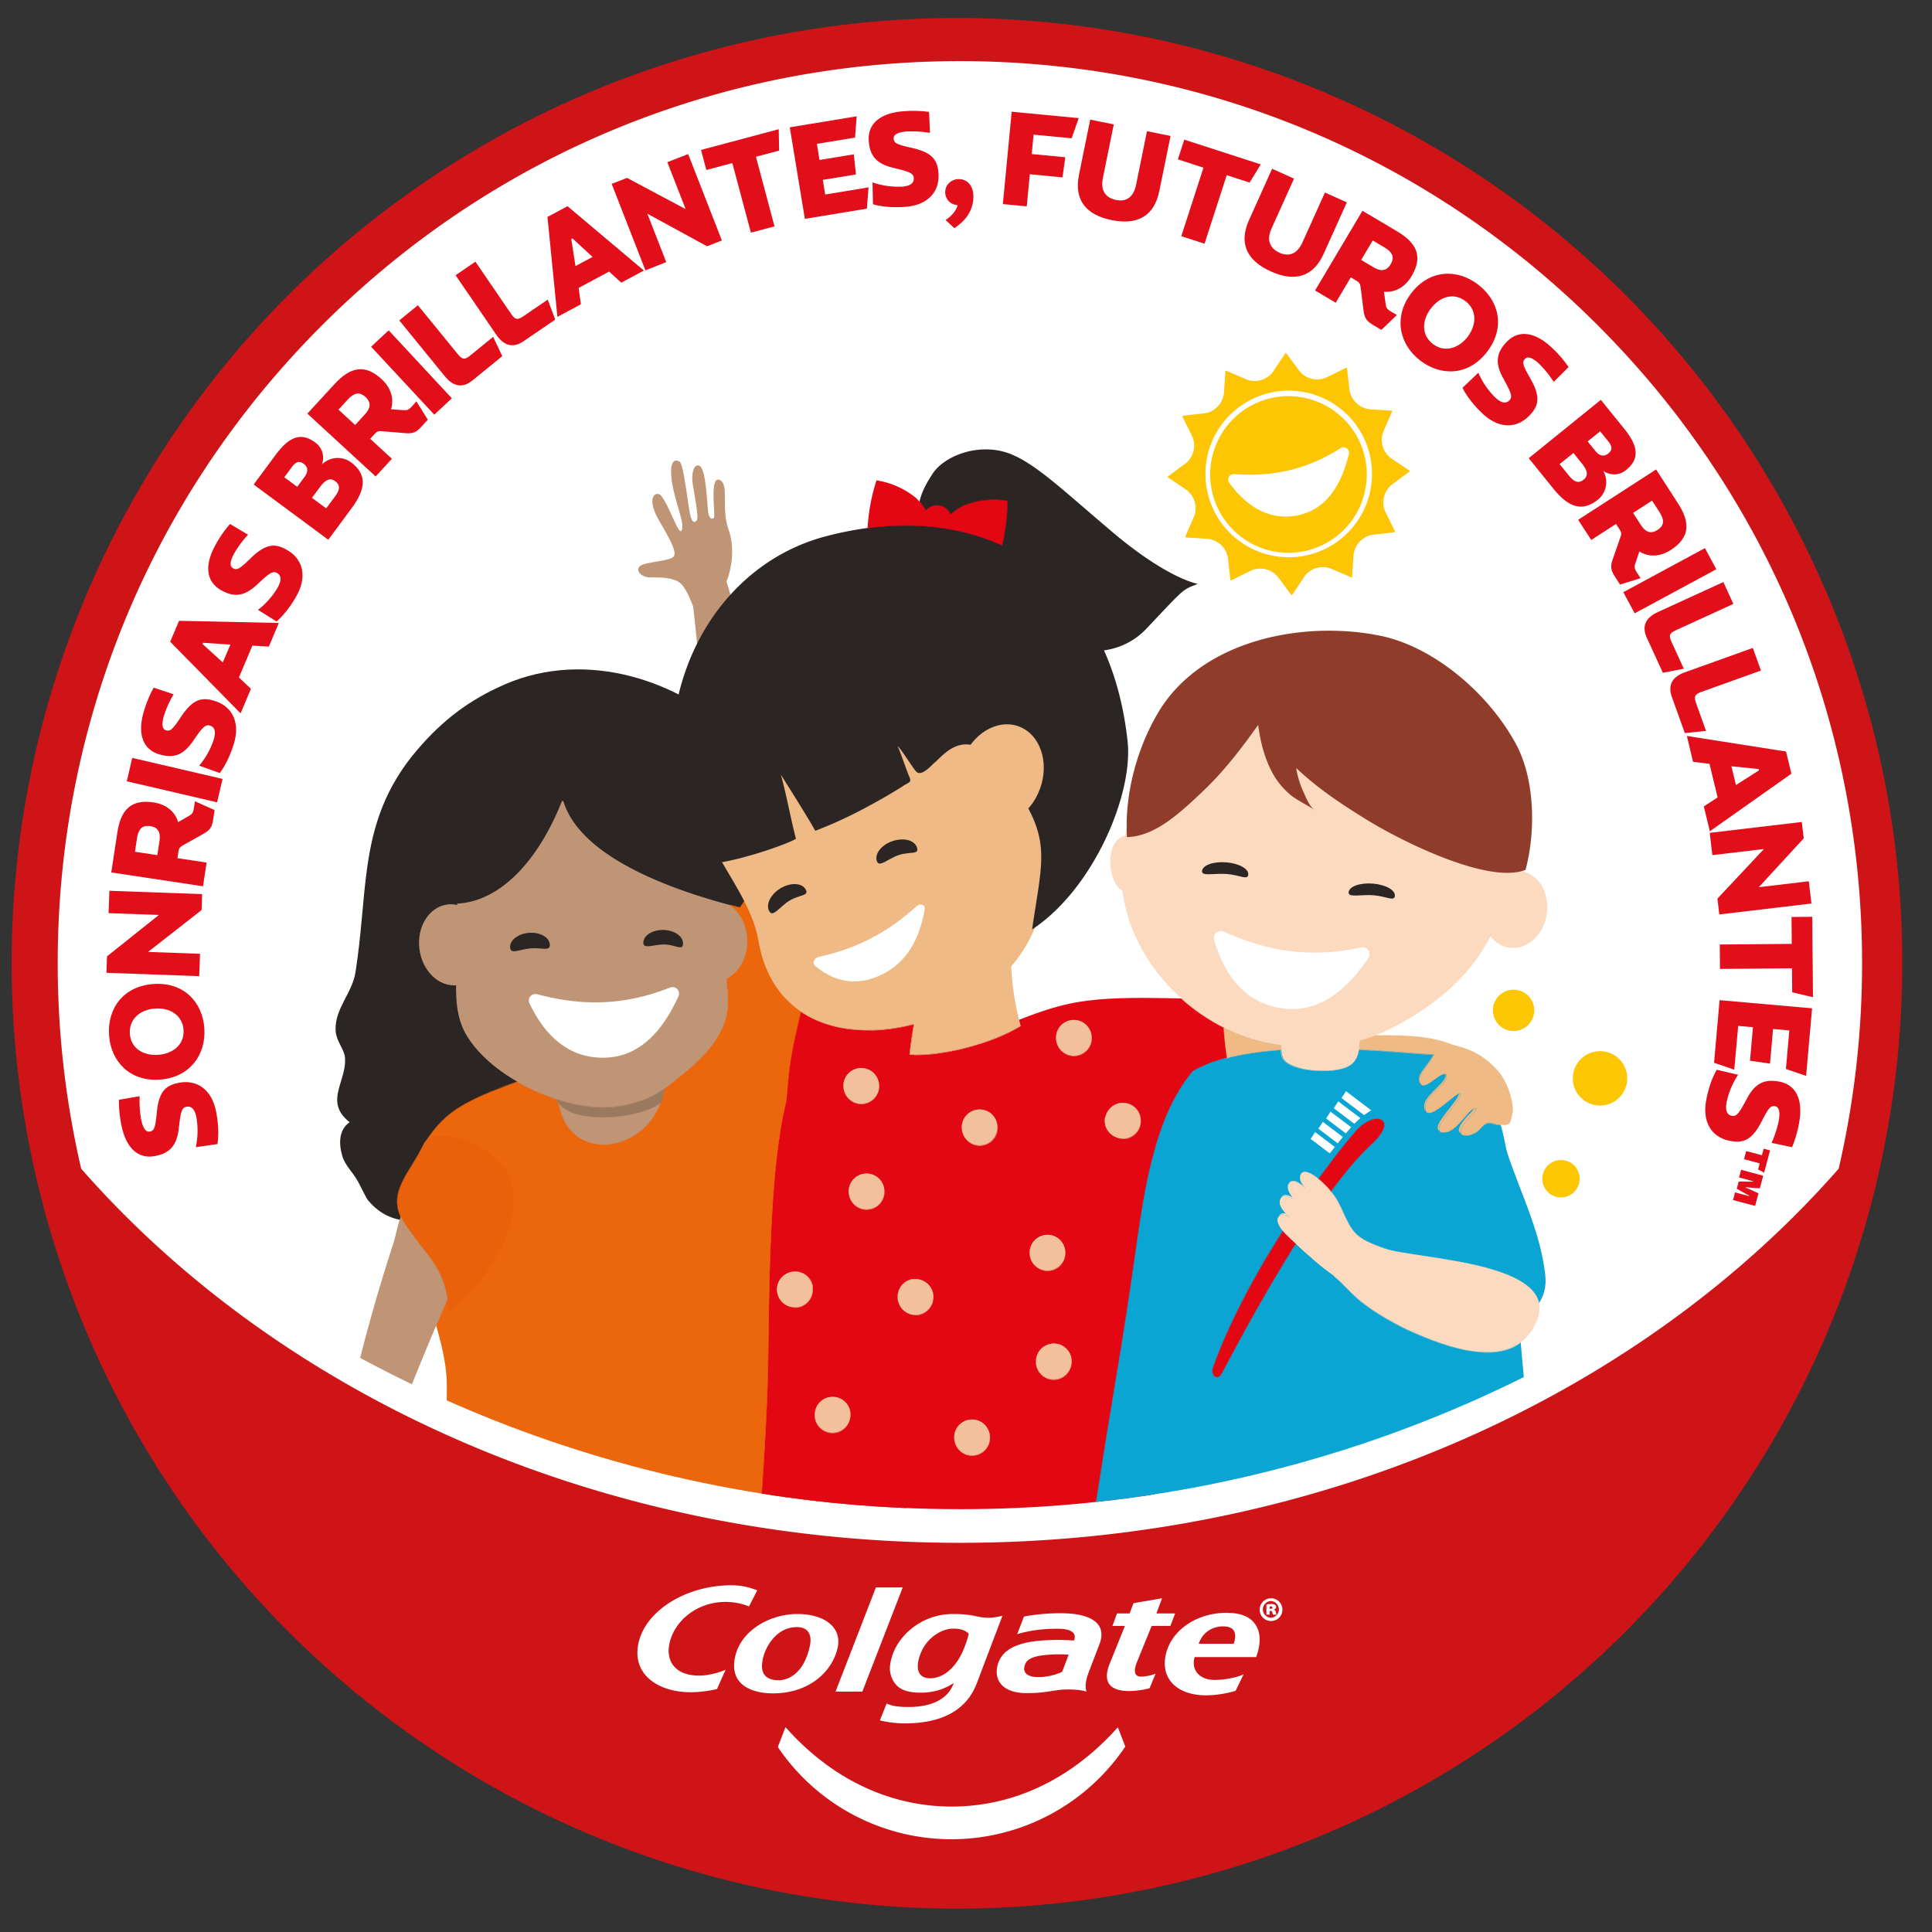 <svg xmlns="http://www.w3.org/2000/svg" xmlns:xlink="http://www.w3.org/1999/xlink" viewBox="0 0 1475.8 1475.8"><rect x="0" y="0" width="1475.8" height="1475.8" fill="#333333" stroke="none"/><defs><style>.cls-1{fill:none;}.cls-2{isolation:isolate;}.cls-3{fill:#fff;}.cls-4{fill:#cf1417;}.cls-5{fill:#eda269;}.cls-6{clip-path:url(#clip-path);}.cls-7{fill:#fdc603;}.cls-8{fill:#2b2523;}.cls-9{fill:#efba86;}.cls-10,.cls-22{fill:#e30613;}.cls-11{fill:#bf9576;}.cls-12{fill:#ec660b;}.cls-13{fill:#9a7a5e;}.cls-14{fill:#0ba5d3;}.cls-15{fill:#fcdabf;}.cls-16{fill:#8f3d2a;}.cls-17{clip-path:url(#clip-path-2);}.cls-18{fill:#ea610b;}.cls-19{fill:#fdc504;}.cls-20{fill:#f2c19b;}.cls-21{fill:#e20e19;}.cls-22,.cls-23,.cls-24,.cls-25,.cls-26,.cls-27,.cls-28,.cls-29{fill-rule:evenodd;mix-blend-mode:darken;}.cls-23{fill:#ec6711;}.cls-24{fill:#bf8e6e;}.cls-25{fill:#fcdabe;}.cls-26{fill:#ecb783;}.cls-27{fill:#f1c19b;}.cls-28{fill:#10a7d5;}.cls-29{fill:#eb6111;}</style><clipPath id="clip-path"><path class="cls-1" d="M733.71,1152.81A965.22,965.22,0,0,1,89.4,906.88l-1.61-1.44-.55-2.08A670.63,670.63,0,0,1,65.1,732.24c0-178.6,69.55-346.5,195.83-472.78S555.12,63.63,733.71,63.63s346.49,69.54,472.78,195.83,195.83,294.18,195.83,472.78a671.07,671.07,0,0,1-22.13,171.12l-.56,2.08-1.6,1.44A965.27,965.27,0,0,1,733.71,1152.81Z"/></clipPath><clipPath id="clip-path-2"><path class="cls-1" d="M1013.78,883.62c7.63-9.9,14-17.7,18.42-22.73a64,64,0,0,1,18.48-14.54l-22.56-17.22-31.83,41.45Z"/></clipPath></defs><g class="cls-2"><g id="Capa_1" data-name="Capa 1"><circle class="cls-3" cx="733.24" cy="735.84" r="704.5"/><path class="cls-4" d="M1396.51,455.64a722.1,722.1,0,1,0,56.58,280.2A717.52,717.52,0,0,0,1396.51,455.64ZM245.93,248.54C376.09,118.37,549.16,46.69,733.24,46.69s357.14,71.68,487.3,201.85,201.85,303.22,201.85,487.3a694.5,694.5,0,0,1-17.88,156.88c-152,173.38-396.1,285.79-671.27,285.79S214,1066.1,62,892.72A694.5,694.5,0,0,1,44.08,735.84C44.08,551.76,115.77,378.7,245.93,248.54Z"/><path id="COLGATE" class="cls-3" d="M658.72,1292.17l30.85-79.58H669.09l-30.84,79.58Zm125.45,1.15c15.86,0,20-2.47,29.71-2.75,10.81-.31,16,1.6,16,1.6-.69-3.12-1.42-6.46,1.92-15.23,2.41-6.28,5.23-13.73,8-20.84,6.32-16.46-7.23-23.78-29.29-23.78a150.47,150.47,0,0,0-28.34,2.5L777,1248.3c4.93-1.53,15.56-4.25,31.13-4.14,14.54.09,13.25,6.11,12.35,9a167.93,167.93,0,0,0-24.59,0c-6.71.53-13.18,1.4-19.68,4-9.81,3.9-14.19,10.76-14.79,18.65C760.75,1284.83,767,1293.32,784.17,1293.32Zm-1.71-19.93c.91-5.22,4.94-8,15.78-9.15a107.17,107.17,0,0,1,18.09-.29l-5,13.12a44.33,44.33,0,0,1-16.8,4C784.42,1281.46,781.73,1277.56,782.46,1273.39Zm-98,13.53c3.76,4.11,9.45,5.72,16.19,6,10,.44,19.11-1.56,27.85-7.27-5.12,15.19-22.59,18.34-34.31,18.27-5.72,0-12-.27-16.94-2.65l-5.14,12.91a82.84,82.84,0,0,0,19,2.26c28.76,0,47.25-10.29,55-30.52l19.64-51.73a47.6,47.6,0,0,1-9.83,1.59c-10.53,0-11-2.89-28.14-2.89-24.6,0-44.83,18.12-47.71,38.12A19,19,0,0,0,684.49,1286.92Zm19.49-25.6c5.39-11.63,16.28-17,23.2-17.21,5.16-.2,9.46.58,12.9,3.86C732,1279.55,715.53,1282,710.65,1282,698.69,1282,699.77,1270.39,704,1261.32Zm-192.84-4.52c3.39-18.84,21.56-33.14,43.11-33.14a46.46,46.46,0,0,1,17.92,3.46l6.28-12.26a50.83,50.83,0,0,0-19.84-3.92c-34.42,0-66.61,19.63-71.18,45.77-4,23.09,15.91,35.94,40.39,35.94a91.33,91.33,0,0,0,19.91-2.45l6.56-14.73c-3.74,1.77-12.79,4.48-19.95,4.48C515,1280,509.09,1268.22,511.14,1256.8Zm426-24.83c-22.26,0-41.21,12.41-46.13,30.17-2.48,9-1.19,16.84,3.72,22.75,5.4,6.53,14.89,10.12,26.68,10.12a81.55,81.55,0,0,0,22.47-3.46l6.13-12.61c-5.73,2.79-15.64,4.3-22.26,4.3-5.78,0-10.49-1.93-13.28-5.44-2.55-3.18-3.19-7.43-1.92-12h47l.23-.61c3.68-10.24,3.22-19.12-1.32-25C954.39,1234.71,947.16,1232,937.17,1232Zm5.25,23.65H915.69c2-6.35,8-13.26,18.71-13.26,3.73,0,6.34.94,7.77,2.82C943.87,1247.39,944,1251,942.42,1255.62ZM973,1229.5v-.09c1.09-.3,1.83-1,1.83-1.78a2.08,2.08,0,0,0-.84-1.73,5.43,5.43,0,0,0-3.17-.63,21.11,21.11,0,0,0-3.44.29v7.83h2.44v-2.86h.79c.79,0,1.16.4,1.31,1.19a4.34,4.34,0,0,0,.54,1.67h2.7a9.13,9.13,0,0,1-.54-1.87A2.31,2.31,0,0,0,973,1229.5Zm-2.39-.59h-.71v-1.86c.18,0,.5,0,.8,0,.78,0,1.36.34,1.36,1S971.4,1228.91,970.56,1228.91Zm-330.84,30.25c3.84-16.82-11-26.27-30.66-26.27-20.73,0-43.52,12.41-47.72,33.33-4.47,22.34,15.42,27.14,28.18,27.28C618.23,1293.85,635.7,1276.67,639.72,1259.16Zm-21-2.58c-5.21,25.62-20.76,26.93-23.81,26.93-4.94,0-8.51-1.24-10.6-3.68-2.28-2.65-2.85-6.77-1.74-12.23,2-9.91,10.64-24.7,26.08-24.7,3.74,0,6.53,1.06,8.29,3.13C619,1248.43,619.63,1252.17,618.73,1256.58ZM971,1220.88h-.16a8.69,8.69,0,1,0,.16,0Zm-.16,14.87a6.38,6.38,0,0,1-.06-12.75h0a6.38,6.38,0,0,1,0,12.75Zm-103.13,43.33c-1.3-1.7-1-5.11.9-9.79,0,0,9.47-23.24,11.1-27.28H894l3.67-9.55H883.35l4.31-11.58-21.8,3.75-3,7.83h-9.62l-3.47,9.55h9.53l-11.45,28.37c-2.94,7.2-3.1,12.47-.47,16.09s7.67,5.28,15.59,5.28a65.72,65.72,0,0,0,15.15-2.15l4.63-11.17h0a33.56,33.56,0,0,1-10.32,2.3C870,1280.82,868.55,1280.28,867.66,1279.08ZM796.07,1364a157.29,157.29,0,0,1-138.34-.09c-21.71-10.47-41.14-25.92-57.71-44.6l-5.87,15.16a160,160,0,0,0,265.44-.33l-5.71-14.72C837.27,1338.06,817.8,1353.49,796.07,1364Z"/><path class="cls-5" d="M764.18,552.69c35.39,20.4,29,69,10,86-10.12,9-29.28,31.33-39.48,31.73-5.64-20.87,15.52-68,22.69-87.8C761.26,571.94,764.19,564,764.18,552.69Z"/><g class="cls-6"><circle class="cls-7" cx="1156.18" cy="771.78" r="15.79"/><circle class="cls-7" cx="1222.22" cy="823.71" r="20.79"/><circle class="cls-7" cx="1192.39" cy="900.39" r="14.28"/><path class="cls-8" d="M915,446s-22.67-3.59-65.09-39.43-64.63-58.23-86.86-62.37-43.37,6.29-50.72,17.74-20.27,32.1.38,54.14L796.11,483a63.28,63.28,0,0,0,40.62,14.24,54.15,54.15,0,0,0,39.47-17.54C906.15,448,902.92,450.9,915,446Z"/><path class="cls-9" d="M1145.24,848.4a46.2,46.2,0,0,0-1-5.22c-3-11.93-9.93-27.85-19.26-35.8-27.52-23.45-71.57-13.74-105.8-17.85q-27.6-3.31-55.14-7.09c-12.64-1.72-37.1-10-48.86-2.14-11.34,7.55-13.43,38.46-13.86,49.53-.29,7.28.42,17.16,7.54,21.23,6.51,3.72,20.48.92,27.88,1.11q38.53,1,77.1.48c12.41-.17,24.9-1.21,37.16-1.63,15.56-.53,30.22,5.33,45.18,9.42C1114.24,865.39,1149.13,876.84,1145.24,848.4Z"/><path class="cls-10" d="M719.81,801.39c33.62-9.54,67.1-29.56,102.75-35.77,35.47-6.17,79.83-1.6,114.1-3.06-8.31,29.3,13.52,87,3.89,109.82-13.77,32.61-57.08,37.25-68.65,75-15.07,49.18,3.46,124.3,8.33,174.79,11.86,123.1,29.61,246.15,24.9,370.15a3015.15,3015.15,0,0,1-327.69,0c11.06-110.73-12.3-225.85,7.86-337.66,17.36-96.34,51-199.94,16.94-295-11.49-32.07-14.28-51.59-12.15-89.23C631.08,753.63,694.32,769,719.81,801.39Z"/><path class="cls-8" d="M280.63,661.62c4.5-31,13.27-60,38.5-89.32,18.95-22,39-37.62,66.81-49.65,62.09-26.84,134.28-3.13,178.44,41.22,52.5,52.74,45.47,142.48,34.78,214.58C582.22,892.58,494.61,947.25,382.7,925.72c-33-6.35-73.89,24.75-101.73-9.06-1.38-1.68-6.36-12.22-8.05-15.11-3.54-6-9.48-11.84-11.34-18.1-2.8-9.39-3.1-20.28,5.5-26.22-20-15.88-2-31-3.57-49.39-.56-6.73-7-12.6-7.17-21.33-.38-16.37,12.73-28.09,15.19-43.7C276.14,713.62,277,687,280.63,661.62Z"/><path class="cls-11" d="M528.79,366.09c.14,5.31,5.42,28.58,3.51,31.26-.6.84-3.1,4-5-3.92s-5-38.49-8.08-40.66-8.14-1.92-6.12,14,11.37,35.94,7,38.87c-2.53,1.7-12-27.72-17.15-28.29s-7.34,6.68.34,20,13.61,23.43,11.58,27.35-20.41,4.28-25.35,7.29-.1,9.23,7.49,9.11,15.89,0,21.6,3.56,10.88,18.79,10.88,18.79c12.61,107.49,13,246.3,12.34,310.89l62.51-13c-3.81-173.82-49.33-317-49.33-317a5.84,5.84,0,0,1,.28-.92c1.52-3.74,7.33-21.69,1.25-38.88s.84-35-7-38-2.7,28-4.28,29.11-3.92,1.13-4.62-7.38-1.84-30.12-6.15-32.34S528.65,360.79,528.79,366.09Z"/><path class="cls-12" d="M386.83,829.43c-34.09,13.28-52.67,21.3-69.91,58.18-22.82,48.81,24.39,118.41,24.39,170.68,0,69.75-1,101.67,2,171,66.62,3.17,76.44,27.91,141.55,16.55,60.35-10.53,136.79,53.11,187.75,16.63-13.24-41-22.12-83.2-35.22-124.36-12.87-40.43-34.16-156.77-36.55-199.45-2.52-44.92-3-73.2,1.47-117.12,4.06-40.1,21.43-81,22.29-121.76.45-21.26-8.57-33.15-28.28-38.18-16.42-4.2-43.54,2.46-60.38,2.85-1.42,35.09-10,50.68-8.54,83.67,2.12,47.72-37.8,62.59-75.74,66.47C429.3,816.92,407.18,821.51,386.83,829.43Z"/><path class="cls-11" d="M426.63,842.22c9.85,55.36,84.12,32.7,80.65-19.93C481.51,820.88,437.88,812.41,426.63,842.22Z"/><path class="cls-13" d="M423.36,834.5c1.83,27.7,68.75,20.93,82.36,7.14,1.94-10.38,5.65-19.33,4.06-26.71C484.15,830.51,442.35,807.47,423.36,834.5Z"/><path class="cls-11" d="M493.32,588.52c39.23,14.54,64.95,63.05,64.45,104.89-.16,13.64-2.71,27-3.27,40.55-.62,14.91,3.91,29.42-.15,44.24-5.87,21.37-26.28,37.43-43,50.54-17,13.34-38.68,18.63-60.06,16.48-33.32-3.35-76.58-24.58-94.6-53.83-12.29-20-7.26-44.69-7.48-66.71-.21-21.19-1.27-41.13,3.56-62.06,8.69-37.69,32.26-73.36,72.17-81.9C444.69,576.48,469.88,579.83,493.32,588.52Z"/><ellipse class="cls-11" cx="345.65" cy="721.75" rx="25.52" ry="31.07" transform="translate(-87.34 48.76) rotate(-7.17)"/><ellipse class="cls-11" cx="545.33" cy="718.86" rx="25.52" ry="31.07"/><path class="cls-8" d="M340.41,690c36.75,3.9,69.14-28.58,88.7-77.72a.7.7,0,0,1,1.33.05c14.58,46.74,96.15,71.22,134.78,81C643.66,586,366.05,501,327.54,618.51,321,638.43,326.32,671.58,340.41,690Z"/><path class="cls-3" d="M410.28,759.46c28.25,7.4,61.11,10.91,101.49-5.07a5,5,0,0,1,6.43,6.78c-9.94,21.89-26.25,44.67-53.45,46.62-31.9,2.28-50.24-20.06-60.26-41.29A5,5,0,0,1,410.28,759.46Z"/><path class="cls-9" d="M530,555c-7.6,26.28,1.11,64.41,13.92,89.75,12.14,24,31,47.76,35.46,73.94,13.66,80,101.18,81.68,161.66,45.64,96.84-57.71,64.69-191.74-41.47-242.24C631.17,489.51,565.6,454.34,530,555Z"/><path class="cls-10" d="M720.08,400.15a60.67,60.67,0,0,0,12.53,14.14,62.44,62.44,0,0,0,29.35,13l.26,0h0c.15-.4.3-.81.45-1.24A144.64,144.64,0,0,0,769.31,384c0-.45,0-.89,0-1.31h0l-.26-.05A62.5,62.5,0,0,0,737.08,386c-6,2.32-13.54,9-17,14.19L711,398.7c-1.61-5.59-6.76-14.65-11.8-18.72a62.38,62.38,0,0,0-29.35-13l-.26-.05h0c-.15.4-.3.81-.45,1.24a144.78,144.78,0,0,0-6.64,42.12c0,.45,0,.89,0,1.32h0l.26,0a62.44,62.44,0,0,0,31.94-3.34A60.94,60.94,0,0,0,711,398.7Z"/><circle class="cls-10" cx="715.76" cy="397.12" r="10.94" transform="translate(65.31 894.04) rotate(-66.4)"/><path class="cls-8" d="M713.43,582.92c-1.49,1.32-9.42,10.51-13.42,6.63-2.27-2.21-11.82-17.71-14.31-19.62,1.13,2.24,7.2,19.22,8.11,21.56.54,1.37,2,3.9,1.36,5.3-.48,1.06-3.39,2.33-4.37,3-3.26,2.16-4.27,2.71-7.61,4.74-6.92,4.21-14,8.19-21.15,12a333.36,333.36,0,0,1-39.26,18.09c-6.72-12-23.46-38.36-26.32-42.89,4.44,15.86,7.32,32.8,11.54,49-9.07,5.69-75.6,28-80.14,15.76-43-115.71,12.22-222.7,102.47-246.69,116.15-30.88,216.45,23.2,231,156.37C865.78,607.06,835,679.3,788.38,710c8.72-59.44,15.86-70-21.19-120.74C738.4,549.9,720.19,578.05,713.43,582.92Z"/><ellipse class="cls-9" cx="764.75" cy="591.62" rx="39.13" ry="31.61" transform="translate(-50.76 1111.05) rotate(-70.22)"/><path class="cls-3" d="M625.3,731c22.64-5.08,47.93-14.29,74.83-38.73,2.83-2.56,6.76-1.2,6.2,2.14-2.92,17.63-10.42,38-30.36,48.81-23.38,12.61-41.69,4.58-53.56-5.65C620.25,735.67,622,731.71,625.3,731Z"/><path class="cls-9" d="M775.14,698.64c-5.23,29.72-3,56.78,4.51,85.05-22.16,13.35-59.1,23.1-84.66,21.87,1.43-14.91,6.43-42.33,9.7-58,24.25,14.71,45.72-6.22,50.69-29.16"/><path class="cls-14" d="M911.33,818.3c-27.92,33.22-36.36,85-43.5,135.93-10.54,75.32-18.2,113.65-29.83,189.46-6.44,42-33.26,109.26,8.56,133,47.29,26.86,125.86,8.36,176.72,10.3,33.17,1.27,120-4.82,154.2-10.29.11-137.92-17.62-224.5-23.66-368.16-1.83-43.59-15.59-101.7-60.89-103.31C1067.79,804.37,958.91,790.17,911.33,818.3Z"/><ellipse class="cls-15" cx="1157.23" cy="694.63" rx="29.65" ry="24.71" transform="translate(303.12 1739.7) rotate(-81.72)"/><path class="cls-15" d="M861.72,638.06c-20.49,1.24-15.45,42.75-.65,43.49"/><path class="cls-15" d="M1154,657.9c-1.66-38.57-23.75-81.79-47.14-107.73-36.64-40.62-113.53-56.48-161.65-27.49-54.47,32.82-81.79,73-88.12,132-7.3,68.15,50.95,133.32,118.2,143.11,44.56,6.49,73.71-2,108.23-24.24,32-20.6,52.47-45.29,66-83C1153.2,680.42,1154.51,669.36,1154,657.9Z"/><path class="cls-16" d="M1157.53,567.46c-21.65-39.24-63.42-74-104-82C994,473.7,917.06,489.3,884.43,544.74c-15.64,26.58-25.55,61.37-23.55,94.71,21.3-.64,39.77-17.69,58.78-35.8,15.56-14.83,29.07-32.55,41.42-49.87,1.52,11.36,4,22.07,8.84,32.5a59.2,59.2,0,0,0,15.33,20.5c6.08,5,13.24,8,19.59,12.38-4.3-2.56-6.8-9-8.8-13.42a69.63,69.63,0,0,1-5.93-19.11c16.07,15.29,34.18,27.44,54.75,40.06,24,14.77,91.25,49.06,120.41,37.83C1172.61,637.91,1173.47,596.36,1157.53,567.46ZM961.85,552.71l.12.17-.56.45C961.56,553.12,961.71,552.92,961.85,552.71Z"/><path class="cls-3" d="M934.58,711.54c27.77,12.45,60.94,21.7,105.18,12.2a5.24,5.24,0,0,1,5.45,8.07c-14,20.8-34.64,41.41-62.94,38.75-33.17-3.13-48.19-29.24-54.85-52.78A5.24,5.24,0,0,1,934.58,711.54Z"/><path class="cls-15" d="M978.75,794.38c0,12.37-.37,16.25,10.87,20.42,7.63,2.83,17.65,3.48,25.56,3,21.55-1.42,24.3-10.32,23.21-30.88-8.88,4.22-19.44,3.15-29.19,3.15Z"/><path class="cls-9" d="M1155.66,848a8.81,8.81,0,0,1-.24,2.11c-1.92,8.32-1.13,10.12-11.16,8.91-3.53-.42-6.16-2.38-9.35-.68-2.14,1.13-4.46,4.36-6.74,6-5.56,4-15.11,4.61-11.45-2.89,2.86-5.88,11.38-12.19,10.93-14.73-4.66-2.46-13.88,18-24.29,18.23-14.36.32,14.52-24.78,12.27-29.54-2.11-3.21-26.3,25.07-26.92,10.4-.39-9.27,20.63-20,15.62-25.43-4.92-1.34-16.56,14.15-19.64,6.49-1.87-4.66,2.78-9.19,7.16-15.31,5.11-7.14,6.67-14.38,10-15,16.7,3.13,28.29,6.29,41.84,20.72C1149.54,823.56,1155.4,836.61,1155.66,848Z"/><path class="cls-14" d="M1146.36,863.18c9.07,37.75,29.44,70.58,34,110.53,4.22,36.9-43,44.18-71.56,55.31,7.5-38.82-3.92-78.31,9.65-116.82C1124,896.61,1135,883.41,1146.36,863.18Z"/><g class="cls-17"><polygon class="cls-3" points="1033.89 894.73 1037.28 889.49 1004.58 864.76 1001.19 870 1033.89 894.73"/><polygon class="cls-3" points="1010.47 856.95 1007.08 862.19 1039.79 886.92 1043.17 881.68 1010.47 856.95"/><polygon class="cls-3" points="1016.36 849.15 1012.98 854.38 1045.68 879.11 1049.07 873.88 1016.36 849.15"/><polygon class="cls-3" points="1022.26 841.34 1018.87 846.58 1051.57 871.3 1054.96 866.07 1022.26 841.34"/><polygon class="cls-3" points="1057.46 863.5 1060.85 858.26 1028.15 833.53 1024.76 838.77 1057.46 863.5"/></g><path class="cls-10" d="M926.15,1044.76c28.24-78.82,91.61-160.59,109.19-180.73,14.91-17.07,34.5-9.92,12.5,10.3-47.81,43.93-112.56,172.47-115,175.89C930,1054.4,924.43,1051.49,926.15,1044.76Z"/><path class="cls-15" d="M1137.48,969c27.22,7.73,47.43,20.44,34.43,44.27-18.86,34.57-67.66,15.39-94.59,3.41-10.28-4.58-27.13-14.07-37.82-22.79-9-7.33-14.08-14.85-23.7-21.76-9.88-7.09-22.21-17.39-27.61-29.28-4.44-9.78-6.23-25.49,3-32.51,12.65-9.67,28.47,2.19,33.17,12.65,8.69,19.31,10.86,22.83,33.29,30.69C1070.28,958.14,1108,960.65,1137.48,969Z"/><path class="cls-15" d="M996.17,923.94c-5.9-5.71-15.87-14.72-11.24-20.26,4.12-4.93,12.79,4.53,18.75,10.3s15.61,14,11.56,19C1010.69,938.65,1002.07,929.65,996.17,923.94Z"/><path class="cls-15" d="M1011.08,904.14c-6.32-6.12-14.34-11.95-17.3-7.44-3.13,4.78,4.56,12.61,9.39,17.29s15.5,15.89,19.52,12C1026.49,922.27,1017.4,910.25,1011.08,904.14Z"/><path class="cls-15" d="M990.24,934.57c-4-3.85-9.9-9.79-13.54-5.06-2.51,3.28,1.25,9.06,6.21,13.86s25,24.25,19.81,16.3C999.49,954.69,994.22,938.43,990.24,934.57Z"/><path class="cls-15" d="M995.44,922.76c-5.22-5.06-13.1-13-17.07-7.32-3.49,5,4.58,12.53,9.07,16.89s12.47,12.33,16.63,8C1008.82,935.41,1000.66,927.81,995.44,922.76Z"/><path class="cls-11" d="M242.73,1230.11c2.14-4.86,7.25-28.17,10.12-29.78.9-.51,4.5-2.28,2.89,5.69s-11.88,36.94-10,40.23,6.56,5.19,11.52-10.1,5-37.36,10.17-38.16c3-.46-.94,30.19,3.51,32.9s9.48-2.93,8.21-18.27-2.36-27,1.14-29.68,20.29,4.8,26,4.19,4-8.32-2.9-11.44-14.39-6.72-18-12.4-1.86-21.64-1.86-21.64c13.07-39.12,28.14-77.58,44-115.66q11.66-28,23.92-55.79c6.93-15.74,14.73-31.34-2.09-44-8.33-6.27-21.62-14.17-32.61-10.4s-13.21,24.74-16.58,35Q292.63,973.77,286,997q-11.22,39-20.06,78.71c-3.92,17.67-7.5,35.43-10.57,53.27-.71,4.14-.34,15.73-3,19.13a5.61,5.61,0,0,1-.64.71c-3,2.74-15.86,16.52-17.68,34.66s-15.65,31.35-9.83,37.36,14.35-24.17,16.26-24.52,4,.64,1,8.64-11.13,28-8.18,31.89S240.6,1235,242.73,1230.11Z"/><path class="cls-18" d="M324.12,873.29c-9.94,22.08-30.37,38.13-15.29,61,18.31,27.84,31.8,33.42,33.92,68.56,26.22-20.59,61.59-69.5,45.77-105.11C378.39,875,333.09,857.92,324.12,873.29Z"/><path class="cls-7" d="M998.39,304.32a60.18,60.18,0,0,0-14.12-1.7,59.81,59.81,0,1,0,14.12,1.7Z"/><path class="cls-19" d="M1063.32,370.11l13.27-9.85a.52.52,0,0,0,.21-.44.5.5,0,0,0-.23-.42l-13.75-9.19a17.44,17.44,0,0,1-6.07-20.62l6.57-15.17a.53.53,0,0,0,0-.49.56.56,0,0,0-.41-.25l-16.5-1.08a17.42,17.42,0,0,1-15.57-14.82l-1.89-16.42a.53.53,0,0,0-.76-.41l-14.82,7.31a17.44,17.44,0,0,1-20.9-5.05l-9.85-13.28a.51.51,0,0,0-.44-.21.59.59,0,0,0-.26.07.61.61,0,0,0-.16.16l-9.21,13.78a15.9,15.9,0,0,1-4.89,4.61A17.4,17.4,0,0,1,952,289.8l-15.24-6.6a.51.51,0,0,0-.48,0,.51.51,0,0,0-.25.41l-1.09,16.56a17.4,17.4,0,0,1-8.44,13.26,15.45,15.45,0,0,1-6.33,2.24l-16.47,1.9a.49.49,0,0,0-.21.08.41.41,0,0,0-.19.2.51.51,0,0,0,0,.48l7.31,14.82a17.44,17.44,0,0,1-5.05,20.9l-13.28,9.85a.54.54,0,0,0-.21.44.5.5,0,0,0,.23.42L906,374a17.45,17.45,0,0,1,6.08,20.6l-6.58,15.19a.51.51,0,0,0,0,.48.55.55,0,0,0,.42.25l16.51,1.08A17.43,17.43,0,0,1,938,426.38l1.9,16.45a.5.5,0,0,0,.27.4.51.51,0,0,0,.48,0l14.83-7.31A17.41,17.41,0,0,1,976.41,441l9.85,13.28a.56.56,0,0,0,.44.21.5.5,0,0,0,.26-.08.57.57,0,0,0,.16-.15l9.19-13.75a15.9,15.9,0,0,1,4.92-4.65,17.39,17.39,0,0,1,15.7-1.42L1032.1,441a.52.52,0,0,0,.73-.45l1.09-16.49a17.39,17.39,0,0,1,8.44-13.32,15.75,15.75,0,0,1,6.38-2.26l16.42-1.89a.57.57,0,0,0,.22-.07.58.58,0,0,0,.18-.2.51.51,0,0,0,0-.48L1058.26,391A17.42,17.42,0,0,1,1063.32,370.11ZM1046.26,377a63.58,63.58,0,0,1-61.67,48.7,63.9,63.9,0,0,1-15.11-1.82A63.63,63.63,0,1,1,1046.26,377Z"/><path class="cls-3" d="M942.59,362.2c24.06,1.6,51.26-.66,81.53-19.9a4.15,4.15,0,0,1,6.26,4.5c-4.66,19.3-14.35,40.3-36.11,46.11-25.52,6.81-43.86-8.45-55.29-24.11A4.15,4.15,0,0,1,942.59,362.2Z"/><path class="cls-10" d="M605.55,824.78c-19.17,51.12-17.66,163.5-19.17,225.67-1.49,61.22-8,122.47-9.59,184.1-1.4,55.42-4.15,75.25,59.36,72.7,15.37-.62,43.3,2.61,55.11-10.24,33.3-36.23-2.92-152.31-8.57-191.41C675.6,1056.51,693,816.8,605.55,824.78Z"/></g><circle class="cls-20" cx="748.29" cy="861.15" r="13.69"/><circle class="cls-20" cx="742.53" cy="1097.99" r="13.69"/><circle class="cls-20" cx="657.89" cy="829.47" r="13.69"/><circle class="cls-20" cx="661.9" cy="910.1" r="13.69"/><circle class="cls-20" cx="607.19" cy="984.97" r="13.69"/><circle class="cls-20" cx="800.13" cy="956.89" r="13.69"/><circle class="cls-20" cx="804.96" cy="1039.98" r="13.69"/><circle class="cls-20" cx="820.28" cy="792.75" r="13.69"/><circle class="cls-20" cx="857.72" cy="856.1" r="13.69"/><circle class="cls-20" cx="699.34" cy="990.73" r="13.69"/><circle class="cls-20" cx="635.99" cy="1080.71" r="13.69"/><path class="cls-8" d="M420,721.44c.44,5.56-6.07,2.28-14.45,2.95s-15.46,5-15.9-.53,6-10.62,14.36-11.29S419.53,715.87,420,721.44Z"/><path class="cls-8" d="M521.74,720.93c-.22,5.57-5.51.8-13.88.54s-16.66,4.06-16.43-1.51,7.2-9.86,15.57-9.59S522,715.37,521.74,720.93Z"/><path class="cls-8" d="M615.41,679.39c2.89,5.09-4.51,3.91-12.18,8.51s-12.7,13.26-15.6,8.17,1-13,8.64-17.55S612.51,674.3,615.41,679.39Z"/><path class="cls-8" d="M700.49,647.49c1.71,5.6-5.25,2.81-13.76,5.6s-15.31,10.1-17,4.5,3.79-12.39,12.3-15.18S698.78,641.9,700.49,647.49Z"/><path class="cls-8" d="M1065.5,684.4c-.48,4.43-6.46.26-16.21-.53s-19.58,2.1-19.11-2.33,8.78-7.38,18.53-6.59S1066,680,1065.5,684.4Z"/><path class="cls-8" d="M953.5,668.16c-.48,4.43-6.46.26-16.21-.53s-19.58,2.1-19.1-2.33,8.77-7.38,18.52-6.59S954,663.73,953.5,668.16Z"/><path class="cls-21" d="M166.1,873.91l-16.53,2.38a59.8,59.8,0,0,0,.48-22.63c-1.42-7.2-4.41-8.86-7.6-8.23-3.6.7-4.42,3.64-5.86,16.42-1.49,13.12-6.75,19-18.17,21.2-13.07,2.56-22.31-6.42-25.72-23.8a90.19,90.19,0,0,1-1.84-19.19l15.82-2.68a80.87,80.87,0,0,0,1.09,17.52c1.41,7.2,3.79,10.05,6.67,9.48,3.29-.64,4.18-2.63,5.31-14.29,1.52-16.22,6.68-21,16.76-22.94,14.2-2.79,25.32,5.39,28.56,22C166.93,858.57,167.19,867.5,166.1,873.91Z"/><path class="cls-21" d="M122.06,824.68c-22.8,1.61-37.34-13.76-38.75-33.84-1.45-20.5,10.91-37.56,33.92-39.18s37.43,13.65,38.86,33.84C157.49,805.37,145.18,823.06,122.06,824.68Zm-3.62-54.29c-11.19.78-20,7.93-19.24,19.22s10.34,16.93,21.63,16.14,20.16-7.84,19.36-19.13S129.53,769.6,118.44,770.39Z"/><path class="cls-21" d="M81.3,743.1l.45-12.58L121.4,698.9l-38.46-1.38.62-17.08L154.39,683,154,695.15l-40.92,32,39.71,1.43-.61,17.08Z"/><path class="cls-21" d="M148.91,612.06l15,6.73-1.12,7.36c-.83,5.49-2.26,7.92-7.35,10.76l-15.76,8.85c-2.55,1.42-3,2.41-3.4,4.89l-.74,4.88,22.29,3.37L155.07,677,85,666.43,89.62,636c2.59-17.1,10.25-25.7,27.56-23.08,9.44,1.43,16.28,6.61,18.93,15.07l8.72-5.05c2.08-1.16,2.84-2.64,3.29-5.65Zm-34.16,19c-6.22-.94-9.07,2.45-10.06,9l-1.6,10.57,17.1,2.59,1.65-10.88C122.75,636.3,121.17,632,114.75,631.06Z"/><path class="cls-21" d="M96.86,596.79,101,578.93,170,595l-4.17,17.86Z"/><path class="cls-21" d="M167.86,590.5l-15.7-5.66a59.9,59.9,0,0,0,11.06-19.75c2.14-7,.28-9.89-2.83-10.83-3.51-1.07-5.61,1.14-12.89,11.74-7.48,10.87-14.87,13.55-26,10.16-12.73-3.88-16.67-16.14-11.5-33.09a90.11,90.11,0,0,1,7.39-17.8l15.22,5.07a80.82,80.82,0,0,0-7.27,16c-2.14,7-1.38,10.64,1.42,11.5,3.21,1,4.93-.36,11.41-10.12,9-13.59,15.75-15.36,25.58-12.37,13.84,4.22,19.8,16.66,14.88,32.81C175.81,577.36,171.84,585.36,167.86,590.5Z"/><path class="cls-21" d="M130,490.22l6.79-16L213,475.87l-7.65,18.06-12.54-.76-10.31,24.32,9.19,8.68-7.93,18.73Zm46,2.18L155.14,491l-.4,1L170.18,506Z"/><path class="cls-21" d="M211.24,474.72l-14.16-8.85a59.89,59.89,0,0,0,15-17c3.57-6.41,2.36-9.61-.48-11.19-3.21-1.79-5.73-.07-15.09,8.76-9.61,9-17.4,10.1-27.56,4.43-11.63-6.48-12.89-19.3-4.26-34.78a89.12,89.12,0,0,1,11-15.84l13.8,8.18A80.77,80.77,0,0,0,179,422.53c-3.57,6.41-3.6,10.11-1,11.54,2.94,1.64,4.91.69,13.3-7.47,11.63-11.4,18.64-11.7,27.62-6.69,12.63,7,15.83,20.47,7.61,35.22C221.78,463.55,216.21,470.53,211.24,474.72Z"/><path class="cls-21" d="M193.77,370.11l16.85-22.74c9.8-13.23,19-17.67,30.08-9.43a14.22,14.22,0,0,1,5.3,16.45l.16.13a17.19,17.19,0,0,1,22-1.33c12.56,9.31,11,20.7.61,34.77l-18,24.34Zm38.86-5.78c2.88-3.88,2.79-7.46-.58-10-3.87-2.87-6.59-1-9,2.32l-5.87,7.92,9.86,7.3Zm23.29,14.9c4.24-5.73,3.68-9,.14-11.64s-7.08-1.72-11.7,4.51l-6.06,8.17,10.87,8.05Z"/><path class="cls-21" d="M318.11,306.6l8.67,14-5,5.47c-3.76,4.09-6.31,5.31-12.11,4.81l-18-1.48c-2.9-.26-3.84.3-5.55,2.16l-3.34,3.62,16.59,15.27-12.43,13.5-52.15-48,20.88-22.68c11.72-12.73,22.88-15.57,35.77-3.71,7,6.47,9.8,14.59,7.26,23.08l10,.7c2.39.2,3.84-.6,5.9-2.84Zm-38.95-3.36c-4.63-4.26-8.88-3.05-13.36,1.81l-7.24,7.87,12.73,11.72,7.45-8.1C282.86,312.06,283.94,307.64,279.16,303.24Z"/><path class="cls-21" d="M283.46,264.84l13.44-12.5,48.26,51.92-13.44,12.49Z"/><path class="cls-21" d="M339.78,287.41,305,244.75l14.21-11.59,30.69,37.61c3.51,4.31,5.49,3.91,9.47.67l17.31-14.12,7,14.72L361,290.53C353.44,296.69,346.34,295.45,339.78,287.41Z"/><path class="cls-21" d="M379.1,255.69,348,210.24l15.15-10.35L390.58,240c3.13,4.59,5.14,4.36,9.38,1.46l18.44-12.6,5.73,15.26L400,260.6C391.92,266.1,385,264.26,379.1,255.69Z"/><path class="cls-21" d="M418.19,165.73l15.33-8.22,58.33,49.15-17.28,9.26-9.29-8.47L442,219.93l1.72,12.52-17.93,9.61Zm34.44,30.54-15.32-14.15-.92.5,3.21,20.64Z"/><path class="cls-21" d="M467.25,140.46,479,135.89l44.75,23.85-14-35.85,15.92-6.2,25.75,66-11.33,4.42-45.6-24.87,14.44,37L493,206.49Z"/><path class="cls-21" d="M559.41,124.54l-19.85,5.29-4.08-15.3,59.36-15.82.33,16.3-17.73,4.72,14.17,53.19-18,4.8Z"/><path class="cls-21" d="M603.29,97.25l51.11-8.41-1.26,16.25L624,109.89l2,12.31,26.18-4.31,1.68,15.35-25.35,4.17,1.84,11.17,33.1-5.45-1.25,16.25-47.39,7.8Z"/><path class="cls-21" d="M666.83,156l-.34-16.68a60.13,60.13,0,0,0,22.41,3.25c7.32-.51,9.34-3.28,9.1-6.53-.25-3.66-3.07-4.83-15.58-7.83-12.83-3.09-18-9-18.8-20.65-.93-13.28,9.12-21.35,26.8-22.59a90.24,90.24,0,0,1,19.27.53l.7,16a81.38,81.38,0,0,0-17.52-1.07c-7.32.51-10.44,2.52-10.23,5.45.23,3.35,2.1,4.48,13.53,7,15.91,3.51,20,9.21,20.71,19.46,1,14.44-8.47,24.46-25.31,25.65C682,158.74,673.06,157.9,666.83,156Z"/><path class="cls-21" d="M743.53,150.1c0,10-5.19,18-14.5,24.16l-6.73-6.17c5.44-3.68,8.26-7.68,9.2-11.45a9.7,9.7,0,0,1-9.47-9.83c0-6.08,5.11-10,10.35-10C738.15,136.8,743.51,141,743.53,150.1Z"/><path class="cls-21" d="M772.8,85.34,824,90.24l-5.37,15.39-29.12-2.78-1.41,14.82,25.67,2.45L811.6,135.5l-24.94-2.39-2.35,24.53-18.26-1.75Z"/><path class="cls-21" d="M824.21,133.5l8.57-42.12,18,3.66-8.31,40.89c-1.82,8.94,1.32,15,10.06,16.81,8.32,1.69,13.47-2.61,15.31-11.65l8.32-40.89,18,3.66L885.54,146c-3.91,19.21-16.87,26.1-36.39,22.13S820.28,152.82,824.21,133.5Z"/><path class="cls-21" d="M919.3,128.06l-19.55-6.33,4.88-15.06,58.44,18.91-8.56,13.87-17.45-5.65-16.95,52.37-17.75-5.75Z"/><path class="cls-21" d="M954.09,168.1l17.65-39.19,16.73,7.54-17.14,38c-3.74,8.32-2,15,6.11,18.62,7.74,3.48,13.72.43,17.5-8l17.14-38,16.73,7.53-17.66,39.19c-8,17.88-22.2,21.74-40.36,13.56S946,186.07,954.09,168.1Z"/><path class="cls-21" d="M1067.06,240.63,1055.19,252l-6.4-3.81c-4.77-2.84-6.49-5.08-7.2-10.86l-2.27-17.94c-.35-2.89-1.09-3.69-3.26-5l-4.23-2.52-11.52,19.38-15.77-9.37L1040.75,161l26.49,15.74c14.87,8.84,20,19.17,11,34.22-4.88,8.2-12.25,12.6-21.08,11.87l1.39,10c.3,2.37,1.38,3.62,4,5.18Zm-4.75-38.79c3.21-5.41,1.15-9.32-4.53-12.69l-9.19-5.46-8.84,14.86,9.47,5.63C1054.44,207.28,1059,207.43,1062.31,201.84Z"/><path class="cls-21" d="M1078,224c13.87-18.17,35-18.91,51-6.69,16.34,12.47,21,33,7,51.35s-35,19.05-51.08,6.77C1069.1,263.36,1064,242.43,1078,224Zm43.12,33.19c6.81-8.92,7.3-20.28-1.7-27.15s-19.53-3.44-26.41,5.56-7.45,20.29,1.55,27.17S1114.41,266,1121.16,257.21Z"/><path class="cls-21" d="M1117.17,296.21l12.11-11.49A59.85,59.85,0,0,0,1142,303.47c5.31,5.06,8.71,4.68,11,2.33,2.53-2.66,1.5-5.52-4.7-16.79-6.37-11.56-5.45-19.37,2.58-27.8,9.18-9.64,21.91-7.65,34.74,4.57a90.11,90.11,0,0,1,12.59,14.6l-11.37,11.32a80.86,80.86,0,0,0-11-13.67c-5.31-5.06-8.89-6-10.92-3.89-2.31,2.43-1.89,4.57,3.92,14.74,8.13,14.11,6.67,21-.42,28.41-10,10.47-23.78,10.22-36-1.42C1125.35,309.21,1120,302.08,1117.17,296.21Z"/><path class="cls-21" d="M1222.84,305.44l17.8,22c10.36,12.79,12.36,22.77,1.61,31.47a14.22,14.22,0,0,1-17.25,1l-.16.13a17.2,17.2,0,0,1-4.22,21.62c-12.14,9.83-22.79,5.5-33.81-8.11L1167.75,350Zm-24.36,57.89c4.48,5.54,7.81,5.82,11.23,3.05s3.43-6.42-1.45-12.45l-6.39-7.91-10.52,8.51Zm20.24-18.81c3,3.75,6.53,4.56,9.79,1.92,3.74-3,2.58-6.14,0-9.31l-6.2-7.66-9.54,7.72Z"/><path class="cls-21" d="M1253.18,441.65l-15.69,4.89-4-6.25c-3-4.67-3.56-7.44-1.62-12.93l5.94-17.07c1-2.75.67-3.8-.7-5.92l-2.67-4.14-18.93,12.24-10-15.41,59.53-38.46,16.72,25.89c9.39,14.53,9.34,26-5.37,35.54-8,5.18-16.57,5.84-24.15,1.25l-3.19,9.55c-.79,2.26-.37,3.86,1.27,6.42Zm13-36.86c5.29-3.41,5.18-7.83,1.59-13.38l-5.8-9-14.53,9.39,6,9.24C1256.72,406.17,1260.73,408.32,1266.18,404.79Z"/><path class="cls-21" d="M1302.34,418.68l8.71,16.15-62.36,33.66L1240,452.35Z"/><path class="cls-21" d="M1266.37,467.54l50.05-22.92,7.64,16.68-44.14,20.22c-5.06,2.31-5.17,4.33-3,9l9.3,20.31-16,3.06L1258,487.29C1253.93,478.42,1256.93,471.86,1266.37,467.54Z"/><path class="cls-21" d="M1287.12,513.52l51.81-18.58,6.2,17.27-45.7,16.39c-5.22,1.87-5.51,3.87-3.78,8.7l7.54,21L1287,560l-9.88-27.54C1273.81,523.3,1277.35,517,1287.12,513.52Z"/><path class="cls-21" d="M1364.31,574.08l4.08,16.92-62.3,44L1301.5,616l10.53-6.86-6.19-25.68-12.55-1.51-4.76-19.77Zm-38.26,25.62,17.57-11.25-.25-1-20.79-2.11Z"/><path class="cls-21" d="M1376.34,627.89l1.48,12.49L1343.5,677.7l38.2-4.53,2,17-70.37,8.34-1.43-12.08,35.52-37.88L1308,653.19l-2-17Z"/><path class="cls-21" d="M1368.68,721l-.18-20.55,15.83-.14.55,61.44L1369,758l-.16-18.35-55,.49-.16-18.66Z"/><path class="cls-21" d="M1384.2,770.23l-4.56,51.6-15.43-5.26,2.6-29.45-12.43-1.1-2.33,26.42-15.28-2.19,2.26-25.59-11.28-1-3,33.43-15.43-5.26,4.22-47.84Z"/><path class="cls-21" d="M1311.45,817.15l16.24,3.86a59.74,59.74,0,0,0-8.76,20.87c-1.34,7.22.84,9.86,4,10.45,3.6.66,5.44-1.77,11.48-13.12,6.2-11.65,13.25-15.15,24.69-13,13.09,2.42,18.38,14.16,15.17,31.58a90.2,90.2,0,0,1-5.35,18.52L1353.27,873a81.43,81.43,0,0,0,5.43-16.7c1.33-7.21.17-10.73-2.72-11.26-3.29-.61-4.86.91-10.19,11.33-7.38,14.52-13.92,17-24,15.18-14.23-2.63-21.56-14.33-18.49-30.92C1305,831.1,1308.08,822.71,1311.45,817.15Z"/><path class="cls-21" d="M1346.87,898.11l-2.58,9.62-5.72-.39c-1.92-.14-3.46-.3-5.06-.47l-.06.23c1.48.59,2.88,1.28,4.63,2.07l5.18,2.4-2.58,9.62-16.89-4.53,1.57-5.84,10.69,2.87.09-.36c-2.48-1.36-5.52-3-7.23-4l-2.24-1.3,1.47-5.49h2.6c2,0,5.42.06,8.25.12l.1-.35-10.69-2.86,1.58-5.91Zm-1-15.66,1.34-5,4.9,1.32-4.56,17-4.6-2.44,1.25-4.66-12-3.21,1.66-6.2Z"/><polygon class="cls-22" points="765.42 416.68 765.54 416.64 765.63 416.57 765.68 416.46 765.85 415.72 766.28 413.74 766.28 413.73 766.7 411.7 767.1 409.61 767.1 409.61 767.47 407.49 767.83 405.33 767.83 405.33 768.16 403.17 768.46 401.03 768.46 401.03 768.72 398.93 768.95 396.86 769.15 394.84 769.15 394.83 769.31 392.87 769.44 390.95 769.44 390.95 769.53 389.1 769.53 389.09 769.59 387.31 769.59 387.31 769.61 385.6 769.6 383.98 769.6 383.97 769.56 382.66 769.55 382.62 769.51 382.51 769.43 382.43 769.32 382.39 769.05 382.35 769.05 382.34 766.57 382 766.56 382 764.07 381.76 764.05 381.76 761.55 381.63 761.54 381.63 759.04 381.58 759.03 381.58 756.52 381.65 756.51 381.65 754.02 381.81 754.01 381.81 751.52 382.07 751.51 382.07 749.04 382.43 749.03 382.44 746.58 382.89 746.56 382.89 744.13 383.44 744.12 383.44 741.71 384.09 741.7 384.1 739.33 384.85 739.32 384.85 736.98 385.69 736.96 385.7 735.81 386.18 735.8 386.19 734.63 386.76 734.62 386.77 733.42 387.44 733.42 387.44 732.21 388.18 732.2 388.19 730.99 388.99 730.99 389 729.79 389.86 729.78 389.87 728.6 390.78 727.43 391.75 727.42 391.75 726.29 392.74 726.28 392.75 726.14 392.87 726.09 392.73 726.08 392.7 725.65 391.81 725.64 391.79 725.13 390.94 725.12 390.92 724.54 390.12 724.52 390.1 723.87 389.36 723.85 389.33 723.13 388.65 723.12 388.63 722.34 388.02 722.32 388 721.48 387.46 721.46 387.44 720.56 386.97 720.54 386.96 719.6 386.56 719.57 386.56 718.58 386.25 718.55 386.25 717.52 386.03 717.49 386.02 716.45 385.91 716.43 385.91 715.39 385.9 715.36 385.9 714.34 385.98 714.32 385.99 713.32 386.16 713.3 386.16 712.33 386.43 712.31 386.44 711.38 386.79 711.35 386.79 710.46 387.22 710.44 387.24 709.59 387.75 709.57 387.76 708.77 388.34 708.75 388.35 708 389 707.99 389.02 707.3 389.74 707.29 389.76 707.28 389.76 706.97 389.24 706.23 388.01 706.23 388 705.44 386.8 705.44 386.79 704.63 385.62 704.63 385.62 703.79 384.49 703.79 384.47 702.93 383.39 702.92 383.39 702.72 383.15 702.66 383.16 702.42 383.23 702.39 383.25 702.69 383.59 703.54 384.67 704.38 385.8 705.19 386.97 705.97 388.17 706.71 389.4 707.24 390.32 707.53 389.96 708.21 389.24 708.95 388.59 709.75 388.01 710.6 387.51 711.49 387.08 712.41 386.73 713.38 386.47 714.37 386.29 715.38 386.21 716.42 386.23 717.46 386.34 718.49 386.55 719.48 386.86 720.42 387.25 721.31 387.71 722.15 388.26 722.92 388.88 723.64 389.56 724.29 390.3 724.87 391.1 725.37 391.95 725.8 392.84 726.01 393.42 726.5 392.98 727.63 391.99 728.78 391.02 729.97 390.11 731.17 389.25 732.37 388.44 733.58 387.71 734.77 387.05 735.94 386.47 737.08 385.99 739.42 385.14 741.79 384.4 744.2 383.75 746.63 383.19 749.08 382.74 751.55 382.38 754.04 382.12 756.53 381.96 759.04 381.9 761.54 381.94 764.04 382.08 766.53 382.31 769 382.65 769.25 382.69 769.29 383.98 769.3 385.6 769.28 387.31 769.22 389.08 769.13 390.93 769 392.85 768.84 394.81 768.64 396.83 768.41 398.89 768.14 400.98 767.85 403.12 767.52 405.28 767.17 407.43 766.79 409.55 766.39 411.64 765.98 413.67 765.55 415.65 765.38 416.35 764.48 415.93 761.08 414.45 757.63 413.06 754.15 411.75 750.63 410.51 747.07 409.34 743.47 408.26 739.84 407.25 736.16 406.32 732.45 405.47 728.71 404.7 724.93 404.01 721.11 403.39 717.27 402.85 713.38 402.39 709.47 402.01 705.53 401.7 701.56 401.48 697.56 401.33 693.53 401.26 689.48 401.27 685.4 401.37 681.29 401.53 677.16 401.78 673.01 402.11 668.83 402.51 664.63 402.99 662.65 403.26 662.65 403.28 662.63 403.57 662.68 403.57 664.66 403.3 668.86 402.82 673.04 402.42 677.18 402.09 681.31 401.84 685.41 401.68 689.49 401.59 693.53 401.57 697.55 401.64 701.54 401.79 705.51 402.02 709.44 402.32 713.35 402.7 717.22 403.17 721.06 403.7 724.87 404.32 728.64 405.01 732.38 405.78 736.08 406.63 739.75 407.56 743.39 408.56 746.98 409.64 750.53 410.81 754.05 412.05 757.52 413.35 760.96 414.75 764.35 416.21 765.28 416.65 765.31 416.67 765.42 416.68"/><path class="cls-23" d="M581.71,1140.84l.3-.25.24-3.63.7-10.83.69-10.81h0l.65-10.81.61-10.81.56-10.81.48-10.8.41-10.81h0l.31-10.8.07-3.15.07-3.23.07-3.31.06-3.38.06-3.46.06-3.52.06-3.58,0-3.65.06-3.71,0-3.77.06-3.81.07-3.87.06-3.91.07-4,.07-4,.07-4,.09-4.06.09-4.1.09-4.13.1-4.15.11-4.18.13-4.19.12-4.2.14-4.23.15-4.22.16-4.23.17-4.24.19-4.24.2-4.24.22-4.22.22-4.23.25-4.2.25-4.19.28-4.17.3-4.16.31-4.13.33-4.1.35-4.06.37-4,.38-4,.42-4,.43-3.91.46-3.87.48-3.82.5-3.76.53-3.71.55-3.65.57-3.58.61-3.53.63-3.45.66-3.39.69-3.3.72-3.24.75-3.14.25-.95v-.05l.23-3,.33-3.94.36-4,.38-4.11.41-4.2.45-4,.54-4,.6-4,.67-4,.74-4,.79-4,.85-4,.88-4.05.92-4,.95-4.05,1-4,1-4,0-.06-.18-.46h0l-.11.45-1,4.06-1,4.05-1,4-.92,4.05-.89,4-.84,4-.79,4-.74,4-.68,4-.6,4-.54,4-.45,4-.41,4.21-.39,4.1-.35,4-.33,4-.23,3-.24,1-.76,3.15-.71,3.24-.69,3.31-.66,3.39-.64,3.46-.6,3.52-.58,3.59-.56,3.65-.52,3.71-.5,3.77-.49,3.83-.45,3.87-.43,3.91-.42,4-.39,4-.36,4-.36,4.06-.32,4.1-.31,4.13-.3,4.16-.28,4.17-.25,4.19-.25,4.21-.23,4.22-.21,4.23-.2,4.23-.19,4.24-.17,4.24-.16,4.24-.15,4.23-.14,4.22-.13,4.2-.12,4.2-.11,4.17-.1,4.15-.1,4.13-.09,4.1-.08,4.06-.08,4-.06,4-.07,4-.07,3.92-.06,3.86-.06,3.82-.06,3.76,0,3.71-.06,3.65,0,3.59-.06,3.52-.06,3.45-.06,3.38-.07,3.31-.07,3.23-.07,3.15-.31,10.81-.41,10.8-.49,10.81-.55,10.81-.61,10.8-.66,10.82-.68,10.81-.7,10.83-.26,3.89ZM320.4,880.59l.14-.25.71-1.29.67-1.26.13-.25-.07,0h-.12l-.11,0-.08.09-1.09,2h0l-.29.55,0,.08v.11l.05.11Zm106.42-37.27,0,0-.12-.62-.35-.46-.63-1-.56-1-.2-.43-.53-.47h0l.47,1,.57,1,.65,1Zm77.64-.52.6-.5.68-.65.34-1.72.36-1.69.39-1.66.4-1.64.39-1.61.4-1.58.16-.67h0l-.41.61,0,.05-.38,1.53-.4,1.61-.39,1.63h0l-.39,1.66-.36,1.69h0l-.33,1.62-.6.57-.22.19-.19.52ZM325.8,871.13,326,871l.06-.06.11-.15,1.37-2,1.38-2,1.4-1.88,1.42-1.8,1.44-1.73,1.46-1.67,1.48-1.6,1.51-1.53,1.53-1.47,1.56-1.42,1.58-1.36,1.61-1.32,1.64-1.26,1.68-1.21,1.7-1.19,1.75-1.14,1.78-1.1,1.81-1.08,1.85-1,1.9-1,1.93-1,2-1,2-1,2.06-1,2.11-.94,2.16-.94,2.21-.93,2.26-.94,2.3-.94,2.36-1,2.41-1,2.47-1,2.53-1,4.09-1.54,4.14-1.46.2-.06v0l-.22,0-.46-.05-3.75,1.32h0l-4.1,1.54h0l-2.53,1-2.47,1-2.41,1L377,833l-2.31.94h0l-2.26.94-2.2.93-2.17.94h0l-2.11,1-2.06.95h0l-2,1-2,1h0l-1.93,1-1.9,1-1.86,1h0l-1.81,1.07-1.79,1.11h0L348.79,847h0l-1.7,1.19h0l-1.68,1.21-1.65,1.27h0L342.12,852h0l-1.58,1.35h0L339,854.82l-1.53,1.47h0l-1.51,1.54h0l-1.48,1.59h0L333,861.11h0l-1.44,1.73h0l-1.42,1.81h0l-1.4,1.88h0l-1.39,2h0l-1.37,2h0l-.14.23,0,.11V871ZM565.24,693.35l1.63-2.32,1.52-2.3.19-.3,0,0h-.32l-.11.18-1.52,2.28-1.5,2.14-1.72-.44-2-.51-2-.53-1.55-.41h-.07v.32l1.55.41,2,.53,2,.5Z"/><path class="cls-24" d="M333.47,1012.53l.18-.42,6-14,2.35-5.44v-.15l-.16-1.1h0l-.35-2h0l-.4-1.94h0l-.42-1.88h0l-.47-1.81h0l-.49-1.74h0l-.54-1.68h0l-.56-1.63h0l-.58-1.58h0l-.63-1.54-.66-1.49v0l-.7-1.46-.71-1.42h0l-.74-1.4h0l-.78-1.37h0l-.8-1.34h0l-.84-1.33-.86-1.32h0l-.89-1.31h0l-.91-1.3h0l-.94-1.31-1-1.31h0l-1-1.33-1-1.33-1-1.35-1.07-1.37-1.08-1.39L321.22,951l-1.13-1.45L319,948l-1.17-1.54-1.19-1.58-1.21-1.64-1.23-1.69-1.25-1.74L311.64,938l-1.28-1.88-1.3-1.94-.94-1.51-.85-1.48-.75-1.48-.17-.38,0-.07-.09-.07-.12,0-.12,0,0,0,.11.26.17.39.76,1.48.85,1.5.95,1.51,1.3,2,1.29,1.87,1.26,1.82,1.25,1.74,1.23,1.69,1.21,1.64,1.19,1.58,1.17,1.54,1.15,1.51,1.13,1.45,1.11,1.43,1.08,1.39,1.06,1.37,1,1.35,1,1.33,1,1.32,1,1.31.94,1.31.91,1.3.89,1.31.86,1.33.84,1.32.8,1.35.77,1.37.75,1.39.71,1.42.69,1.46.65,1.49.63,1.53.59,1.58.56,1.64.54,1.68.49,1.75.46,1.8.43,1.88.39,2,.35,2,.17,1.08L339.31,998l-5.95,14-.2.52h0ZM460.28,874.25l-1.55-.06-1.53-.12-1.51-.18-1.51-.25-1.49-.31-1.47-.39-1.44-.45-1.43-.51-1.4-.58-1.38-.66-1.35-.71-1.32-.79-1.28-.87-1.26-.93-1.21-1L438,865.35l-1.13-1.15-1.1-1.23-1-1.29-1-1.38-.95-1.46-.91-1.53-.85-1.6-.79-1.69-.74-1.76-.69-1.85-.62-1.93-.56-2-.49-2.09-.2-1,.75.83.87.85.94.8,1,.76,1.07.72,1.12.67,1.18.64,1.24.59,1.3.55,1.34.51,1.39.47,1.42.44,1.47.39,1.51.36,1.54.32,1.58.29,1.62.25,1.64.21,1.65.18,1.69.15,1.7.11,1.73.09,1.73,0,1.74,0h1.76l1.75,0,1.76-.07,1.77-.1,1.76-.13,1.75-.15,1.75-.18,1.75-.2,1.72-.24,1.71-.26,1.69-.27,1.67-.31,1.65-.32,1.62-.36,1.58-.36,1.56-.4,1.52-.41,1.49-.43,1.44-.45,1.4-.47,1.36-.48,1.31-.51,1.27-.52,1.2-.54,1.14-.54,1.09-.57,1-.59,1-.6.9-.6.83-.62.07-.07-.17.49-.68,1.69-.74,1.65-.8,1.61-.84,1.57-.9,1.53-1,1.49-1,1.44-1.05,1.39-1.09,1.35-1.14,1.3-1.18,1.26-1.22,1.22L491.37,862l-1.29,1.12-1.31,1.07-1.35,1-1.38,1-1.4.92-1.43.86-1.45.81-1.47.76-1.49.71-1.5.65-1.51.59-1.53.54-1.55.48-1.55.43-1.55.37-1.56.3-1.56.26-1.55.19-1.56.13-1.56.06Zm0,.31h1.56l1.56-.06h0l1.56-.13h0l1.56-.19h0l1.57-.25h0l1.55-.31h0l1.55-.36h0l1.55-.43h0l1.55-.49h0l1.53-.54h0l1.52-.59h0l1.51-.65h0l1.49-.71h0l1.47-.76h0l1.46-.82h0l1.43-.87h0l1.4-.92h0l1.38-1h0l1.35-1h0l1.32-1.07h0l1.28-1.13h0l1.25-1.17h0l1.21-1.22h0l1.18-1.26h0l1.14-1.3h0l1.09-1.36h0l1-1.4h0l1-1.44h0l1-1.49h0l.9-1.53h0l.85-1.58h0l.79-1.61h0l.74-1.65h0l.68-1.7h0l.21-.58v-.15l0-.1-.09-.09-.11,0h-.12l-.1.06-.15.13-.81.61-.89.6-1,.59-1,.57-1.07.56-1.14.55-1.2.53-1.25.52-1.3.51-1.35.47-1.4.48-1.44.45-1.48.43-1.52.4-1.55.39-1.58.37-1.62.35-1.65.33-1.66.3-1.68.27-1.7.26-1.72.23-1.73.21-1.76.18-1.74.15-1.76.13-1.76.1-1.75.07-1.76,0h-1.75l-1.74,0-1.72-.05-1.72-.08-1.7-.11-1.68-.15-1.65-.18-1.62-.22-1.61-.24-1.57-.28-1.54-.33-1.5-.35-1.46-.39-1.42-.44-1.38-.47-1.33-.5L435.2,849l-1.22-.6-1.18-.62-1.11-.67-1.05-.7-1-.75-.92-.79-.86-.83-.78-.88,0,0,0,0-.11-.06h-.11l-.11,0-.1.08,0,.11v.12l.21,1.08v0l.5,2.09h0l.55,2h0l.62,1.92h0l.69,1.85h0l.74,1.77h0l.8,1.69h0l.85,1.61h0l.9,1.53v0l1,1.45h0l1,1.38h0l1,1.3h0l1.09,1.23,0,0,1.13,1.15h0l1.18,1.08v0l1.22,1h0l1.25.93h0l1.29.87h0l1.31.79h0l1.35.72h0l1.38.65h0l1.41.58h0l1.43.51h0l1.44.45h0l1.47.38h0l1.49.31h0l1.51.25h0l1.52.19h0l1.53.11h0ZM459.61,846h0l2.78,0h0l2.78-.1h0l2.77-.19h0l2.75-.27h0l2.74-.36h0l2.73-.45h0l2.71-.53h0l2.69-.63h0l2.66-.71h0l2.63-.79h0l2.61-.89h0l2.57-1h0l2.55-1.06h0l2.51-1.16,2.48-1.24h0l2.43-1.33h0l2.39-1.43h0l2.35-1.51h0l1.39-1h0l.9-.63h0l2.25-1.7h0l1.74-1.36,1.77-1.39,1.79-1.41h0l1.8-1.43,1.81-1.46,1.8-1.49,1.82-1.5h0l1.8-1.53,1.79-1.55,1.78-1.58h0l1.76-1.61,1.73-1.64h0l1.71-1.66,1.68-1.69h0l1.64-1.72,1.6-1.75h0l1.56-1.79h0l1.5-1.82h0l1.46-1.85h0l1.39-1.88h0l1.32-1.91h0l1.26-1.93h0l1.18-2h0l1.1-2h0l1-2h0l1-2.08h0l.86-2.12h0l.76-2.15h0l.65-2.2h0l.51-2h0l.4-2h0l.31-2h0l.23-2v0l.16-2h0l.08-2h0l0-2h0l0-2-.07-2-.11-2h0l-.14-2-.16-2h0l-.17-2-.18-2-.18-2,0-.28.1,0h0l1.29-.72h0l1.24-.8h0l1.21-.88h0l1.17-.95v0l1.12-1h0l1.07-1.1h0l1-1.17v0l1-1.24h0l.91-1.3h0l.84-1.37h0l.78-1.41v0l.73-1.47h0l.66-1.52v0l.58-1.57h0l.52-1.61h0l.44-1.66h0l.37-1.7h0l.3-1.74v0l.21-1.76v0l.13-1.79h0l0-1.83v0l0-1.82h0l-.13-1.8v0l-.21-1.76v0l-.3-1.73h0l-.37-1.7h0l-.44-1.66h0l-.52-1.62h0l-.58-1.56v0l-.66-1.52v0l-.73-1.46v0l-.78-1.42h0l-.84-1.36h0l-.91-1.3h0l-1-1.23v0l-1-1.18h0l-1.07-1.1h0l-1.12-1h0l-1.17-1h0l-1.13-.82v-.15l-.31-.09v.41l0,0,1.21.88,1.16,1,1.11,1,1.07,1.1,1,1.18,1,1.23.91,1.3.84,1.36.78,1.42.72,1.46.66,1.52.58,1.57.52,1.62.45,1.65.37,1.7.29,1.73.21,1.76.13,1.8,0,1.82,0,1.83-.13,1.79-.21,1.76-.29,1.74-.37,1.7-.45,1.65-.52,1.62-.58,1.57-.66,1.52-.72,1.46-.78,1.42-.84,1.36-.91,1.3-1,1.23-1,1.17-1.07,1.1-1.11,1-1.16,1-1.21.88-1.25.8-1.29.71-.29.14,0,.5.18,2,.18,2,.17,2,.16,2,.14,2,.11,2,.07,2,0,2,0,2-.09,2-.16,2-.22,2-.32,2-.4,2-.5,2-.66,2.2-.76,2.15-.85,2.11-.94,2.08-1,2-1.1,2-1.19,2-1.26,1.94-1.32,1.91-1.39,1.88-1.46,1.83-1.5,1.82-1.55,1.78-1.6,1.76-1.64,1.71-1.68,1.7-1.71,1.66-1.74,1.64L529.18,814l-1.78,1.58-1.79,1.56-1.8,1.53-1.82,1.5-1.8,1.48-1.81,1.47-1.79,1.43L514.8,826,513,827.36l-1.75,1.36-2.25,1.7-.9.63-1.39,1-2.35,1.51L502,835l-2.43,1.32-2.47,1.24-2.52,1.15-2.54,1.06-2.57,1-2.62.89-2.63.79-2.66.72-2.69.62-2.71.53-2.73.45-2.73.36-2.76.27-2.77.2-2.78.1-2.78,0-2.79-.07-2.79-.16-2.79-.24-2.65-.3-2.68-.37-2.72-.45-2.75-.52-2.78-.58-2.8-.66-2.82-.73-2.83-.79-2.85-.85-1.91-.62-.93-.31-2.86-1-2.84-1L415,835.87l-2.83-1.17-2.83-1.23-2.8-1.28-2.8-1.35-2.76-1.4L398.22,828l-2.7-1.5-.26-.14-.2.06-.19.06.25.15h0l.24.14,2.71,1.5h0l2.74,1.46h0l2.76,1.4h0l2.79,1.34,2.81,1.29h0L412,835l2.84,1.17,2.86,1.11,2.85,1.05h0l2.85,1,.93.31,1.92.61h0l2.85.86h0l2.83.79h0l2.81.73h0l2.8.65h0l2.77.59,2.75.51h0l2.72.46h0l2.69.38h0l2.66.29h0l2.79.25h0l2.79.15h0Z"/><path class="cls-25" d="M1135,1033.2h1.81l1.79,0h0l1.77-.1h0l1.76-.17h0l1.74-.21h0l1.72-.27h0l1.69-.34h0l1.66-.39h0l1.64-.46h0l1.62-.53h0l1.58-.59h0l1.56-.67h0l1.52-.74h0l1.48-.81h0l1.44-.89h0l1.41-1h0l0,0,.23-.53v0l-.45.34-1.41,1-1.45.88-1.48.81-1.53.73-1.54.67-1.58.59-1.62.53-1.64.46-1.66.4-1.69.33-1.72.28-1.72.21-1.76.17-1.77.1-1.79.05H1135l-1.82-.05-1.83-.1-1.84-.14-1.85-.18-1.85-.23-1.86-.26-1.87-.3-1.87-.34-1.87-.37-1.87-.4-1.87-.44-1.86-.46-1.86-.49-1.85-.52-1.84-.53-1.83-.55-1.82-.58-1.81-.59-1.79-.61-1.77-.63-1.76-.63-1.74-.65-1.71-.65-1.69-.65-1.67-.66-1.63-.67-1.62-.66-1.58-.66-1.55-.66-1.52-.65-1.48-.65-1.46-.64-1.4-.62-1.45-.65-1.51-.72-1.59-.77-1.64-.81-1.7-.87-1.73-.91-1.78-1-1.82-1-1.83-1-1.85-1.05-1.87-1.09-1.86-1.12-1.86-1.13-1.84-1.15-1.83-1.17-1.8-1.19-1.78-1.19-1.72-1.2-1.68-1.2-1.63-1.21-1.56-1.19-1.49-1.2-1.64-1.37-1.56-1.38-1.5-1.39-1.44-1.38L1032,987l-1.38-1.39-1.35-1.37-1.35-1.38-1.36-1.37-1.37-1.36-1.41-1.36-1.45-1.34-1.51-1.35-1.58-1.32-1.67-1.32-1.75-1.3-1.49-1.08-1.53-1.14-1.56-1.18-1.56-1.22-1.57-1.27-1.58-1.31-1.57-1.36-1.56-1.38-1.54-1.44-.39-.37L1001,960l-.49-.4-.53-.43-.55-.46-.59-.5-.61-.52-.62-.56-.65-.57-.67-.6-.67-.62-.69-.62-.69-.64-1.42-1.31-.7-.65-.7-.67-.7-.66-.69-.65,0,0-.64-.62-.67-.63-.66-.62-.63-.61-.61-.59-.6-.57-.56-.54-.53-.52-.51-.48-.47-.46-.43-.42-.4-.38-.35-.34-.74-.73-.7-.74-.7-.75-.65-.75-.32-.39-.31-.37-.59-.76-.54-.76-.5-.76-.45-.74-.4-.75-.34-.73-.29-.71-.22-.7L976,933l-.08-.66v-.63l.08-.6.15-.57.24-.54.32-.51.45-.51.46-.42.49-.33.49-.24.52-.15.53-.08h.55l.54.06.56.13.58.18.57.24.58.28.58.32.58.38.53.36h0v-.12l-.15-.15-.61-.63-.62-.64-.61-.66-.6-.68-.59-.68-.56-.68-.55-.7-.5-.7-.48-.71-.44-.71-.38-.7-.34-.71-.28-.68-.22-.7-.16-.68-.08-.66v-.66l.07-.64.17-.62.26-.6.33-.59.45-.55.47-.45.48-.36.52-.27.54-.18.55-.11.58,0,.6,0,.61.12.63.17.63.25.66.29.65.34.67.38.53.34.3-.55.12-.18-.47-.6-.54-.76-.52-.75-.46-.75-.41-.75-.36-.74-.3-.73-.24-.73-.17-.7-.11-.69,0-.69.06-.66.14-.65.23-.62.32-.61.43-.58.44-.46.47-.36.5-.26.52-.18.55-.09.58,0,.59.06.62.14.64.2.64.27.68.32.67.37.7.43.7.46.71.52.71.54.72.58.72.61.73.63.2,0-.14-.17-.58-.75-.54-.75-.52-.76-.47-.75-.42-.75-.37-.74-.32-.74-.25-.72-.2-.71-.11-.69,0-.69,0-.65.13-.64.23-.61.31-.59.38-.48.42-.4.47-.3.5-.21.54-.14.59,0,.61,0,.64.09.67.17.7.22.72.29.74.34.76.41.77.43.79.49.79.54.81.57.81.61.8.63.57.47.23.19.81.69.8.7.79.71.78.73.76.72.67.66.68.69.69.73.7.76.7.79.71.81.7.83.69.84.18.23h0l0,0,.5.62.67.88.65.88.62.89.61.88.56.88.54.88.5.86.45.85.4.83.37.82.22.58.53.87.48.9.43.9.74,1.66.73,1.59.69,1.51.68,1.43.65,1.37.64,1.3.64,1.24.62,1.18.64,1.11.63,1.07.64,1,.64,1,.67.92.67.89.71.84.73.8.77.77.8.74.84.71.89.69.94.67,1,.65,1,.64,1.1.64,1.16.61,1.24.61,1.3.62,1.38.61,1.47.61,1.55.63,1.64.64,1.72.64,1.83.66,1.93.68,1.08.36,1.19.35,1.29.34,1.38.34,1.48.33,1.58.33,1.65.32,1.75.33,1.81.32,1.89.32,2,.32,2,.33,2.09.32,2.15.33,2.2.34,2.26.34,2.3.34,2.35.35,2.38.37,2.42.37,2.45.38,2.47.39,2.5.41,2.52.41,2.53.43,2.55.44,2.55.46,2.55.48,2.56.49,2.55.51,2.54.54,2.53.55,2.51.57,2.49.59,2.47.62,2.44.65,2.41.66,1.85.53,1.82.55,1.79.57,1.77.58,1.74.6,1.71.62,1.67.64,1.64.65,1.61.68,1.56.69,1.52.71,1.49.74,1.44.75,1.4.77,1.34.8,1.3.81,1.24.84,1.2.87,1.13.88,1.08.91,1,.94,1,1,.9,1,.83,1,.77,1,.7,1.06.63,1.09.56,1.11.48,1.14.42,1.17.33,1.2.13.6h0l.13-.65v-.08l-.32-1.15v0l-.42-1.17h0l-.48-1.14v0l-.56-1.11v0l-.63-1.09h0l-.71-1.06h0l-.77-1h0l-.83-1v0l-.9-1h0l-1-.95h0l-1-.94h0l-1.08-.91h0l-1.13-.88h0l-1.2-.87h0l-1.24-.84h0l-1.29-.82h0l-1.34-.79h0l-1.4-.78h0l-1.44-.75h0l-1.49-.73h0l-1.53-.71-1.56-.7h0l-1.61-.68h0l-1.65-.65-1.67-.64h0l-1.7-.61h0l-1.74-.61-1.77-.58-1.8-.57-1.82-.54h0l-1.85-.54h0l-2.4-.67h0l-2.44-.64-2.47-.62-2.49-.6h0l-2.51-.56-2.53-.56-2.55-.53-2.55-.51-2.55-.5-2.56-.47h0l-2.55-.46-2.55-.44-2.52-.43-2.52-.42-2.5-.41h0l-2.47-.39-2.46-.38-2.41-.38-2.39-.36-2.34-.35-2.3-.35-2.26-.34-2.2-.33-2.15-.33-2.09-.32-2-.32-2-.32-1.89-.33-1.82-.32-1.74-.32-1.65-.33-1.57-.32-1.48-.34-1.38-.34-1.28-.34-1.18-.33-1.08-.36-1.91-.68-1.83-.66-1.72-.65-1.64-.63-1.54-.63-1.46-.61-1.38-.61-1.29-.61-1.23-.6-1.16-.62-1.09-.62-1-.64-1-.65-.92-.66-.88-.68-.83-.71-.8-.73-.75-.75-.72-.8-.7-.83-.67-.87-.66-.91-.65-1-.63-1-.63-1.07-.62-1.11-.62-1.17-.63-1.24-.65-1.29-.65-1.36-.67-1.43-.7-1.51-.72-1.59-.75-1.66h0l-.43-.9h0l-.48-.9h0l-.5-.85-.22-.56h0l-.37-.82h0l-.41-.84h0l-.45-.85h0l-.5-.87h0l-.54-.87h0l-.57-.88h0l-.6-.89h0l-.62-.89h0l-.65-.88h0l-.67-.88h0l-.51-.63-.18-.22h0l-.69-.85h0l-.7-.83h0l-.7-.81-.7-.79h0l-.7-.75-.69-.73h0l-.68-.69-.66-.66h0l-.76-.72-.79-.73h0l-.79-.71h0l-.8-.7h0l-.81-.69-.23-.2-.57-.46h0l-.81-.64h0l-.81-.61-.81-.57h0l-.8-.53h0l-.78-.49h0l-.78-.44h0l-.76-.4h0l-.74-.35h0l-.72-.29h0l-.7-.23h0l-.67-.17h0l-.65-.09h0l-.62,0h0l-.59,0H996l-.54.14h0l-.52.22,0,0-.47.3,0,0-.42.4,0,0-.38.49,0,0-.32.59v0l-.23.61v0l-.14.65v0l-.05.66v0l0,.68v0l.11.7v0l.19.72v0l.26.72h0l.31.74v0l.38.74h0l.43.76h0l.47.75h0l.51.76h0l-.66-.54h0l-.71-.54h0l-.71-.52h0l-.7-.47h0l-.69-.43h0l-.68-.37h0l-.67-.33h0l-.65-.27h0l-.64-.21h0l-.62-.14h0L988,902h-.66l-.55.1h0l-.53.18,0,0-.51.27,0,0-.47.36,0,0-.44.47,0,0-.43.58,0,0-.33.61v0l-.23.63,0,0-.14.65v0l-.06.67v0l0,.68v0l.11.7v0l.18.71v0l.24.73v0l.3.73v0l.36.74h0l.42.75h0l.46.75h0l.51.75h0l.54.76h0l.34.43v0l-.14.26-.26-.17h0l-.67-.38h0l-.66-.34h0l-.65-.29h0l-.65-.24h0l-.62-.17h0l-.62-.12h0l-.61,0h0l-.58,0h0l-.56.1h0l-.54.18,0,0-.52.27,0,0-.49.36,0,0-.47.46,0,0-.45.56,0,0-.35.59,0,0-.25.61,0,0-.16.62v.05l-.07.64v.72l.08.67v0l.15.68v0l.22.7v0l.28.7h0l.34.71h0l.39.71h0l.43.71h0l.48.71h0l.5.7h0l.55.7h0l.56.69h0l.59.68.61.68h0l.54.59-.45-.23h0l-.57-.24h0l-.58-.18h0l-.56-.12h0l-.55-.06h-.62l-.54.08h0l-.52.16h0l-.5.24,0,0-.49.33,0,0-.46.42,0,0-.45.52,0,0-.33.51,0,0-.24.55,0,0-.16.58v0l-.08.6v.71l.08.66v0l.16.68v0l.23.7v0l.29.72h0l.35.74v0l.4.74h0l.45.75v0l.51.76h0l.55.76h0l.59.76h0l.31.37.31.39h0l.66.76h0l.69.74.71.75h0l.74.73h0l.36.34.39.37.43.42.47.46h0l.5.47.53.52h0l.56.54.59.57.61.58h0l.64.61.65.62.67.63.64.61,0,0h0l.69.65.7.66.7.67.71.65,1.41,1.31.7.64h0l.69.62.67.62h0l.66.59.65.58.63.55.61.53.58.5h0l.55.46h0l.53.43h0l.5.39.44.35.39.37,1.53,1.44h0l1.56,1.39,1.57,1.35h0l1.58,1.31,1.57,1.27h0l1.57,1.22h0l1.55,1.18h0l1.53,1.13,1.49,1.09,1.75,1.3L1019,975l1.58,1.32,1.5,1.34,1.45,1.34,1.39,1.35,1.38,1.36,1.36,1.38,1.34,1.37,1.36,1.38,1.37,1.38,1.4,1.39h0l1.44,1.38,1.5,1.39h0l1.56,1.38h0l1.64,1.38h0l1.5,1.19h0l1.57,1.2h0l1.63,1.21,1.68,1.2h0l1.72,1.21,1.77,1.19,1.8,1.18h0l1.83,1.17,1.85,1.15h0l1.86,1.14,1.86,1.11,1.87,1.09h0l1.85,1,1.84,1,1.81,1h0l1.78,1,1.74.91h0l1.7.87h0l1.64.82,1.59.77,1.51.71h0l1.45.65,1.4.62h0l1.45.64,1.48.65,1.53.65,1.55.66,1.58.66h0l1.61.66,1.64.67,1.67.66,1.69.65,1.71.65,1.75.65h0l1.76.64,1.77.62h0l1.78.61,1.81.59h0l1.82.58,1.83.56h0l1.85.53,1.85.52h0l1.87.48,1.86.47h0l1.87.43,1.87.41h0l1.87.37h0l1.87.34h0l1.87.3h0l1.86.27h0l1.86.23h0l1.85.18h0l1.84.13h0l1.83.1h0Zm-125.14-215h0l1.82,0h0l1.78-.05h0l1.73-.1h0l1.85-.14h0l1.76-.18h0l1.66-.23h0l1.57-.26h0l1.49-.31h0l1.4-.35h0l1.31-.38h0l1.23-.44h0l1.16-.48h0l1.08-.52h0l1-.57h0l.93-.62h0l.86-.66,0,0,.79-.72h0l.72-.76h0l.66-.8v0l.6-.85,0,0,.54-.9h0l.48-1v0l.43-1v0l.38-1.05h0l.33-1.11v0l.28-1.15v0l.24-1.22h0l0-.22-.25-.3h0l-.07.48-.24,1.22-.29,1.16-.33,1.11-.38,1-.43,1-.48,1-.55.9-.6.85-.66.8-.73.75-.79.72-.85.66-.94.61-1,.56-1.08.52-1.14.48-1.24.44-1.31.39-1.4.35-1.49.3-1.57.27-1.66.22-1.76.19-1.85.14-1.73.1-1.78,0-1.82,0-1.86,0-1.89-.07-1.9-.12-1.91-.17-1.89-.22-1.89-.27-1.86-.33-1.83-.39-1.79-.44-1.73-.51-1.67-.58-1.24-.47-1.15-.48-1-.49-1-.49-.87-.49-.8-.51-.7-.54-.64-.54-.57-.57-.5-.58-.43-.63-.38-.64-.33-.69-.28-.71-.22-.76-.2-.81-.15-.84-.12-.89-.09-.95-.06-.84h0l-.26.3,0,.56h0l.1.95h0l.12.89h0l.15.85v0l.19.8v0l.23.76v0l.28.72v0l.32.69,0,0,.39.64v0l.44.63,0,0,.5.59h0l.57.57h0l.64.55h0l.72.54h0l.79.52h0l.87.5h0l.95.49h0l1.05.48h0l1.15.48h0l1.25.47h0l1.67.58h0l1.73.51h0l1.78.44h0l1.83.39h0l1.87.32h0l1.89.27h0l1.9.22h0l1.92.17h0l1.9.12h0l1.88.07h0ZM934.59,785l.24-.16,0,0v0l-1.42-.72-3-1.6-3-1.67-2.94-1.74-2.9-1.82-2.86-1.88-2.82-2-2.77-2-2.72-2.07-2.68-2.14-2.62-2.2-2.58-2.26-.1-.09,0,0-.11.29,0,0,2.58,2.25,2.63,2.2h0l2.68,2.14h0l2.72,2.08h0l2.77,2h0l2.81,1.94,2.87,1.89h0l2.9,1.82h0l2.94,1.74h0l3,1.68h0l3,1.6h0Z"/><path class="cls-26" d="M1119.83,867.58h0l.59,0h0l.63-.07h0l.65-.09h0l.65-.13h0l.66-.16h0l.67-.2h0l.67-.23h0l.67-.26h0l.67-.3h0l.65-.33h0l.64-.35h0l.61-.37h0l.59-.4h0l.62-.49h0l.62-.54h0l.62-.6h0l.62-.62.62-.64.62-.63.61-.59.6-.57.6-.51.57-.43.56-.34.61-.29.58-.18.58-.12.58-.06h.56l.58.06.57.09.59.13.6.16.61.16.63.18h0l.64.17.65.16h0l.67.14h0l.69.11h0l1.15.12.72.07.22-.26v0l-.91-.09-1.15-.12-.69-.11-.67-.14-.65-.15-.64-.17-.62-.18-.62-.17-.6-.16-.6-.13-.6-.09-.6-.06h-.6l-.61.06-.61.12-.61.2-.64.3-.59.36-.6.45-.61.51-.6.58-.62.6-.62.63-.62.64-.62.62-.63.59-.62.55-.62.48-.59.41-.61.37-.63.34-.65.32-.66.29-.66.27-.67.23-.67.2-.66.16-.65.14-.64.09-.62.06-.6,0-.57,0-.54,0-.51-.1-.47-.15-.42-.19-.38-.22-.32-.28-.27-.32-.2-.38-.14-.41-.08-.47v-.53l.08-.57.15-.63.24-.7.34-.74.39-.77.46-.76.52-.78.55-.77.59-.77.62-.75.63-.76.65-.74.66-.73.66-.72.65-.71.63-.69.61-.66.59-.64.54-.62.51-.6.45-.57.38-.53.33-.51.26-.46.17-.45.09-.39,0-.38-.41-.16-.43-.05-.44,0-.46.13-.49.22-.49.3-.52.37-.54.43-.56.5-.57.55-.58.6-.61.65-.61.69-.63.72-.65.76-.67.76-.68.79-.68.81-.71.81-.72.81-.73.8-.74.79-.75.78-.77.76-.78.73-.78.69-.79.66-.8.61-.82.57-.82.51-.83.45-.84.38-.84.31-.85.24-.86.15-.86.07h-.76l-.68-.06-.58-.11-.52-.16-.41-.2-.35-.26-.28-.29-.19-.33-.14-.38-.07-.41v-.45l.05-.47.11-.52.16-.54.21-.58.26-.59.3-.63.35-.65.37-.67.43-.69.45-.71.47-.72.51-.74.53-.75.55-.75.57-.77.58-.78.59-.77.61-.79.6-.77.61-.79,1.22-1.55.59-.76.59-.76.58-.75.57-.73.54-.72.52-.71.49-.69.48-.67.44-.64.4-.62.37-.61.34-.57.28-.54.24-.51.2-.49.14-.45.08-.41,0-.38,0-.34-.1-.3-.15-.15-.2-.1-.24,0-.29,0-.32.1-.38.15-.39.2-.44.26-.46.3-.51.33-.52.38-.56.4-.58.44-.61.47-.62.49-.65.52-.68.54-.68.55-.69.56-.7.58-.72.58-1.45,1.16-.74.58-.74.58-.73.56-.74.55-.73.54-.73.51-.72.5-.71.46-.69.44-.69.41-.67.36-.65.34-.64.29-.6.25-.59.2-.57.16-.53.09-.51,0-.48,0-.43-.09-.4-.15-.38-.21-.32-.29-.3-.36-.24-.45-.21-.53-.16-.62-.11-.7-.06-.8v-.73l.1-.74.17-.75.25-.74.32-.75.38-.75.43-.76.49-.76.53-.75.59-.76.61-.75.65-.75.67-.75.7-.75.72-.74.72-.75.73-.72.74-.73.72-.72.72-.71.7-.7.68-.69.66-.68.63-.68.59-.65.55-.65.51-.64.45-.62.4-.6.34-.59.27-.57.2-.57.12-.53,0-.53-.05-.5-.14-.49-.25-.46-.35-.45-.43-.07h-.43l-.48.07-.49.11-.52.18-.54.23-.54.27-.57.31-.59.35-.6.38-.61.4-.61.43-.63.45-.63.45-.63.46-.64.47-1.27.92-.64.45-.63.43-.62.4-.62.38-.6.36-.59.3-.58.28-.55.24-.54.18-.53.13-.49.07h-.49l-.44-.06-.42-.13-.4-.21-.36-.3-.34-.37-.3-.48-.27-.56-.24-.73-.14-.73,0-.74,0-.73.13-.73.21-.75.28-.75.35-.76.4-.77.47-.78.51-.8.56-.81.6-.82.62-.85.65-.86.67-.88.69-.91.68-.93.7-1,.75-1.06.68-1.07.65-1.06.6-1,.58-1,.5-1-.47,0-2.23-.12-1.17-.05-1.26-.06-1.38-.09-1.47-.08-1.57-.12-1.67-.11-1.75-.13-1.85-.14-1.93-.15-2-.15-2.1-.16-2.18-.17-2.25-.17-2.32-.18-2.4-.17-2.45-.18-2.53-.18-2.59-.18-2.64-.18-2.7-.18-2.76-.16-2.8-.17-2.86-.16-2.89-.15-3-.15-.4,0v0l.25.3h.15l2.94.14,2.9.15,2.85.16,2.81.17,2.75.16,2.7.18,2.64.18,2.59.18,2.52.18,2.46.18,2.4.17,2.32.18,2.25.17,2.18.17,2.09.16,2,.15,1.93.15,1.85.14,1.75.13,1.67.12,1.57.11h0l1.47.09,1.37.08,1.27.06,1.16,0,2.23.13-.29.53-.57,1-.59,1-.65,1.06-.68,1.06-.74,1-.69,1-.69.92-.69.91-.67.88-.65.86h0l-.62.85-.6.82h0l-.57.81-.51.8h0l-.46.78h0l-.41.77v0l-.34.76v0l-.29.75v0l-.21.74v0l-.13.74v0l0,.73v0l0,.73v0l.14.74v0l.24.74,0,0,.27.57v0l.3.48,0,0,.34.38,0,0,.36.29,0,0,.4.22,0,0,.43.13h0l.45.06h.57l.5-.07h0l.52-.13h0l.54-.18h0l.56-.24h0l.58-.27h0l.59-.31h0l.6-.35h0l.62-.38h0l.62-.41h0l.62-.43h0l.63-.45,1.28-.91.64-.47.63-.46.63-.45.63-.44.61-.43.6-.4.59-.38.58-.34.56-.31.53-.26.52-.22.5-.17.46-.11.43,0h.39l.29,0,.26.33.22.4.13.44,0,.44,0,.48-.11.5-.19.52-.26.55-.32.58-.4.59-.44.6-.5.63-.55.64-.58.65-.63.67-.65.68-.68.69-.7.7-.72.71-.73.72-.73.73-.73.72-.72.74h0l-.71.74-.7.75h0l-.67.75-.65.75h0l-.62.75h0l-.59.76h0l-.53.75v0l-.49.75v0l-.44.76h0l-.39.76h0l-.32.75v0l-.25.75v0l-.18.75v0l-.1.74v0l0,.73v0l.07.8v0l.11.7v0l.16.63,0,0,.21.53v0l.25.45,0,0,.29.37,0,0,.33.3,0,0,.37.22h.05l.4.16h0l.44.09h0l.48,0h0l.52,0h0l.54-.1h0l.57-.15h0l.59-.2h0l.61-.25h0l.64-.29h0l.65-.34h0l.67-.37h0l.69-.41h0l.69-.45h0l.72-.47h0l.72-.49h0l.73-.52h0l.73-.54h0l.74-.55.73-.56h0l.74-.57.73-.59h0l1.46-1.16.72-.58.7-.58.7-.56.67-.55.67-.53.64-.52.63-.5.61-.46.57-.44.55-.41.52-.36.5-.33.46-.3.42-.24.38-.19.35-.14.28-.09.23,0,.15,0,.11,0,.06.06.07.19,0,.28,0,.33-.08.38-.13.43-.19.46-.23.5-.28.53-.33.56-.36.6-.4.62-.44.64-.47.66-.49.69-.52.7-.54.72-.56.73-.58.75-.59.76-.59.77-1.22,1.55-.61.78-.61.78-.6.78h0l-.6.77-.58.78h0l-.57.77-.55.75-.53.75h0l-.5.74-.48.72h0l-.45.71h0l-.42.69h0l-.38.67h0l-.34.64h0l-.31.63h0l-.26.6v0l-.2.57v0l-.17.54v0l-.1.51v0l0,.49v.52l.07.42v0l.14.38,0,.05.2.33,0,.05.27.29,0,0,.36.26,0,0,.42.21h0l.52.16h0l.59.11h0l.68.06h.82l.85-.06h0l.86-.15h0l.85-.24h0l.85-.31,0,0,.84-.38h0l.83-.45h0l.81-.52h0l.82-.57h0l.81-.61h0l.8-.66h0l.78-.7h0l.77-.72h0l.77-.76h0l.76-.78.74-.79.73-.81h0l.72-.81.71-.82.69-.8.68-.79.66-.77.65-.75.63-.72.61-.68.6-.65.59-.6.56-.54.54-.49.52-.42.5-.36.47-.28.45-.2.42-.12.37,0,.36,0,.19.08v.12l-.08.33-.15.4-.24.44-.32.49-.38.52-.45.56-.5.59-.54.62-.58.63-.61.67-.63.69-.65.7-.66.72h0l-.66.73-.65.74h0l-.64.76h0l-.61.76h0l-.59.76h0l-.55.77h0l-.51.77v0l-.46.76v0l-.4.77h0l-.33.75v0l-.25.69v0l-.16.63v0l-.08.58v.6l.07.48v0l.15.42,0,.05.2.37,0,0,.27.33,0,0,.32.29,0,0,.38.23,0,0,.43.18,0,0,.47.14h0l.5.1h0l.55.06h0ZM937.27,808.35h.12l1.3-.34,2.83-.68,2.87-.63,2.92-.6,3-.55,3-.52,3-.47,3.07-.45,3.09-.4,3.12-.37,3.15-.34,3.17-.31,3.18-.27,3.2-.25.34,0,.26-.3v0l-.62,0-3.2.25-3.19.27-3.17.31-3.15.34-3.12.36-3.11.41-3.07.45-3,.47-3,.52-3,.56-2.92.59-2.87.64-2.84.68-1.27.33-.24-1.73-.33-2.45-.33-2.45-.3-2.43-.27-2.41-.26-2.4-.23-2.37-.19-2.34-.17-2.32-.12-2.29h0l0,0,0,0-.24.16.12,2.14h0l.17,2.32.19,2.34h0l.23,2.37.25,2.4h0l.28,2.41.3,2.43.32,2.45h0l.34,2.45.25,1.76,0,.11.08.08ZM664,787.15h0l2.58,0h0l2.6-.1,2.61-.15h0l2.62-.21h0l2.62-.26h0l2.63-.31h0l2.64-.36,2.63-.41h0l2.63-.47h0l2.64-.5h0l2.63-.56,2.64-.61h0l2-.5,0-.31v0l-2.13.54-2.63.6-2.64.56-2.64.51L685,785l-2.64.41-2.63.36-2.63.31-2.62.26-2.62.21-2.61.15-2.59.09-2.59.05h-2.57l-2.56-.07-2.55-.11-2.53-.18-2.5-.23-2.49-.29-2.47-.34-2.45-.4-2.43-.47-2.4-.52-2.38-.57-2.35-.64L632,782.3l-2.3-.75-2.25-.83-2.23-.88-2.19-1-2.16-1-2.12-1.08-2.09-1.12-2.05-1.21-2-1.27-.8-.54v0l.18.46.46.32h0l2,1.26h0l2,1.21h0l2.1,1.13h0l2.12,1.07h0l2.16,1h0l2.2,1h0l2.23.89h0l2.26.83h0l2.29.75h0l2.32.71h0l2.36.64h0l2.37.58,2.41.52h0l2.42.46h0l2.45.4h0l2.47.35h0l2.49.28h0l2.51.23h0l2.53.18h0l2.55.12h0l2.56.06H664ZM700.24,806h0l2.73-.06h0l2.79-.12h0l2.84-.19h0l2.89-.25,2.93-.32h0l2.95-.38h0l3-.45h0l3-.5,3-.56h0l3-.61h0l3.06-.66,3-.71h0l3-.77h0l3-.81h0l3-.87h0l3-.9,3-.95h0l2.93-1h0l2.89-1h0l2.84-1.08h0l2.79-1.1h0l2.73-1.15h0l2.67-1.17h0l2.6-1.21h0l2.52-1.24h0l2.44-1.27h0l2.35-1.3h0l2.26-1.32h0l.08-.08,0-.11v-.12l-1-4-.09-.4-.34-.17h0l.15.63,1,4L777.37,785l-2.35,1.3-2.45,1.26-2.52,1.24L767.44,790l-2.66,1.17L762,792.33l-2.78,1.1-2.84,1.08-2.9,1-2.93,1-3,1-3,.91-3,.86-3,.81-3.05.77-3,.71-3.06.67-3,.61-3,.55-3,.5-3,.44-3,.39-2.93.31-2.89.25-2.84.2-2.78.12-2.73.06-2.66,0-2.57-.09.18-1.67.2-1.81.22-1.89.26-2,.27-2,.3-2.12.32-2.16.33-2.23.35-2.26.36-2.3.38-2.34v-.07h0l-.1.05-.2.09L697.5,785h0l-.36,2.3-.35,2.26-.33,2.23-.32,2.16-.3,2.12h0l-.27,2-.26,2-.23,1.9-.2,1.8-.17,1.71v.11l.06.1.09.08.12,0,2.6.08h0Z"/><path class="cls-27" d="M742.53,1111.65l-1.18-.05-1.14-.15-1.13-.24-1.08-.33-1-.41-1-.5-1-.57-.9-.65-.84-.72-.78-.78-.71-.84-.66-.9-.56-.94-.5-1-.42-1-.33-1.09-.24-1.11-.15-1.15,0-1.18,0-1.18.15-1.15.24-1.12.33-1.08.42-1,.5-1,.56-1,.66-.9.71-.83.78-.78.84-.72.9-.65,1-.57,1-.5,1-.41,1.08-.33,1.13-.24,1.14-.15,1.18-.05,1.19.05,1.14.15,1.12.24,1.09.33,1,.41,1,.5.95.57.9.65.83.72.78.78.73.83.64.9.57,1,.5,1,.41,1,.33,1.08.25,1.12.15,1.15.05,1.18-.05,1.18-.15,1.15-.25,1.11-.33,1.09-.41,1-.5,1-.57.94-.64.9-.73.84-.78.78-.83.72-.9.65-.95.57-1,.5-1,.41-1.09.33-1.12.24-1.14.15Zm0,.31h0l1.18,0h0l1.15-.15h0l1.12-.23h0l1.09-.33h0l1.05-.41h0l1-.5h0l1-.58h0l.9-.65,0,0,.84-.71h0l.79-.79h0l.72-.84v0l.65-.9v0l.58-1v0l.5-1v0l.41-1v0l.33-1.09v0l.24-1.11v0l.15-1.16v0l0-1.17v0l0-1.19v0l-.15-1.15v0l-.24-1.12v0l-.33-1.08v0l-.41-1v0l-.5-1v0l-.58-1v0l-.65-.9v0l-.72-.84h0l-.79-.78v0l-.84-.72h0l-.9-.65,0,0-1-.57h0l-1-.5h0l-1.05-.41h0l-1.09-.33h0l-1.12-.25h0l-1.15-.16h0l-1.18,0h0l-1.18,0h0l-1.16.16h0l-1.13.25h0l-1.08.33h0l-1,.41h0l-1,.5h0l-.95.57,0,0-.9.65h0l-.85.72v0l-.78.78h0l-.71.84v0l-.65.9,0,0-.57,1,0,0-.5,1v0l-.42,1v0l-.33,1.08v0l-.25,1.12v0l-.15,1.15v0l-.05,1.19v0l.05,1.17v0l.15,1.16v0l.25,1.11v0l.33,1.09v0l.42,1v0l.5,1,0,0,.57,1,0,0,.65.9v0l.71.84,0,0,.78.79h0l.85.71v0l.9.65h0l.95.58h0l1,.5h0l1,.41h0l1.08.33h0l1.12.23h0l1.16.15h0ZM636,1094.37l-1.19,0-1.14-.14-1.12-.25-1.09-.33-1-.41-1-.5-1-.57-.9-.65-.83-.72L626,1090l-.72-.84-.65-.9-.57-1-.49-1-.43-1-.32-1.09-.25-1.12-.15-1.15,0-1.18,0-1.18.15-1.15.25-1.12.32-1.08.43-1,.49-1,.57-1,.65-.89.72-.84.78-.78.83-.72.9-.65,1-.56,1-.5,1-.42,1.09-.33,1.12-.24,1.14-.15,1.19,0,1.18,0,1.15.15,1.12.24,1.08.33,1,.42,1,.5,1,.56.9.65.84.72.78.78.72.84.65.89.56,1,.5,1,.42,1,.33,1.08.24,1.12.15,1.15,0,1.18,0,1.18-.15,1.15-.24,1.12-.33,1.09-.42,1-.5,1-.56,1-.65.9-.72.84-.78.78-.84.72-.9.65-1,.57-1,.5-1,.41-1.08.33-1.12.25-1.15.14Zm0,.31h0l1.18,0h0l1.16-.14h0l1.12-.24h0l1.08-.33h0l1-.41h0l1-.5h0l.95-.58h0l.9-.65,0,0,.84-.71h0l.78-.79,0,0,.71-.84v0l.66-.9v0l.57-1,0,0,.5-1v0l.42-1v0l.33-1.09v0l.24-1.12v0l.15-1.16v0l.05-1.17v0l-.05-1.19v0l-.15-1.15v0l-.24-1.13v0l-.33-1.08v0l-.42-1v0l-.5-1,0,0-.57-1v0l-.66-.89h0l-.71-.85,0,0-.78-.78v0l-.85-.72h0l-.9-.64,0,0-.95-.57,0,0-1-.5h0l-1-.42h0l-1.08-.33h0l-1.12-.25h0l-1.16-.15h0l-1.18,0h0l-1.19,0h0l-1.15.15h0l-1.12.25h0l-1.09.33h0l-1,.42h0l-1,.5,0,0-1,.57,0,0-.9.64h0l-.84.72v0l-.79.78h0l-.72.85v0l-.65.89v0l-.58,1v0l-.5,1v0l-.42,1v0l-.32,1.08v0l-.24,1.13v0l-.15,1.15v0l0,1.19v0l0,1.17v0l.15,1.16v0l.24,1.12v0l.32,1.09v0l.42,1v0l.5,1v0l.58,1v0l.65.9v0l.72.85h0l.79.79h0l.84.71,0,0,.9.65h0l1,.58h0l1,.5h0l1,.41h0l1.09.33h0l1.12.24h0l1.15.14h0Zm169-41-1.18-.05-1.14-.15-1.13-.24-1.08-.33-1-.42-1-.5-1-.56-.9-.65-.83-.72-.78-.78-.72-.84-.64-.9-.57-1-.5-1-.42-1-.33-1.08-.24-1.12-.15-1.15-.05-1.18.05-1.18.15-1.15.24-1.12.33-1.09.42-1,.5-1,.57-1,.64-.9.72-.83.78-.78.83-.72.9-.65,1-.57,1-.49,1-.43,1.08-.32,1.13-.24,1.14-.16,1.18,0,1.18,0,1.15.16,1.12.24,1.08.32,1,.43,1,.49,1,.57.9.65.83.72.79.78.71.83.65.9.57,1,.5,1,.41,1,.34,1.09.24,1.12.14,1.15,0,1.18,0,1.18-.14,1.15-.24,1.12-.34,1.08-.41,1-.5,1-.57,1-.65.9-.71.84-.79.78-.83.72-.9.65-1,.56-1,.5-1,.42-1.08.33-1.12.24-1.15.15Zm0,.31h0l1.17,0h0l1.15-.14h0l1.12-.24h0l1.08-.33h0l1-.42h0l1-.5,0,0,.94-.57h0l.91-.65v0l.84-.71,0,0,.79-.78v0l.71-.84,0,0,.65-.9v0l.58-1v0l.5-1v0l.41-1.05v0l.33-1.08v0l.24-1.12v0l.14-1.16v0l0-1.18v0l0-1.19v0l-.14-1.15v0l-.24-1.12v0l-.33-1.09v0l-.41-1v0l-.5-1v0l-.58-1v0l-.65-.9,0,0-.71-.84h0l-.79-.78v0l-.84-.72h0l-.91-.65,0,0-.94-.57,0,0-1-.49h0l-1-.43h0l-1.08-.33h0l-1.12-.24h0l-1.15-.15h0l-1.17,0h0l-1.19,0h0l-1.15.15h0l-1.13.24h0l-1.08.33h0l-1.05.43h0l-1,.49,0,0-1,.57,0,0-.9.65h0l-.83.72,0,0-.78.78h0l-.73.84v0l-.64.9,0,0-.57,1,0,0-.49,1v0l-.42,1v0l-.33,1.09v0l-.25,1.12v0l-.15,1.15v0l0,1.19v0l0,1.18v0l.15,1.16v0l.25,1.12v0l.33,1.08v0l.42,1.05v0l.49,1,0,0,.57,1,0,0,.64.9v0l.73.85h0l.78.78,0,0,.83.71,0,0,.9.65h0l1,.57,0,0,1,.5h0l1.05.42h0l1.08.33h0l1.13.24h0l1.15.14h0Zm-105.61-49.56-1.18,0-1.15-.15-1.12-.24-1.09-.33-1-.42-1-.5-1-.57-.9-.65-.83-.71-.78-.78-.72-.84-.65-.9-.56-1-.5-1-.43-1-.32-1.09-.24-1.12-.15-1.15-.05-1.17.05-1.19.15-1.14.24-1.12.32-1.09.43-1,.5-1,.56-.95.65-.9.72-.83.78-.79.83-.72.9-.64,1-.58,1-.49,1-.42,1.09-.33,1.12-.24,1.15-.15,1.18,0,1.18,0,1.15.15,1.12.24,1.08.33,1,.42,1,.49,1,.58.9.64.84.72.78.79.72.83.65.9.57.95.49,1,.42,1,.33,1.09.25,1.12.14,1.14,0,1.19,0,1.17-.14,1.15-.25,1.12-.33,1.09-.42,1-.49,1-.57,1-.65.9-.72.84-.78.78-.84.71-.9.65-1,.57-1,.5-1,.42-1.08.33-1.12.24-1.15.15Zm0,.32h0l1.17-.05h0l1.16-.15h0l1.12-.24h0l1.08-.34h0l1-.42h0l1-.5h0l.95-.57,0,0,.9-.65h0l.84-.72h0l.79-.78v0l.71-.85h0l.65-.9v0l.58-.95v0l.5-1v0l.41-1v0l.33-1.08v0l.24-1.12v0l.14-1.15v0l0-1.18v0l0-1.18v0l-.14-1.15v0l-.24-1.12v0l-.33-1.09v0l-.41-1.05v0l-.5-1v0l-.58-1v0l-.65-.9,0,0-.71-.84v0l-.79-.78h0l-.85-.72,0,0-.9-.64h0l-.95-.59h0l-1-.49h0l-1-.42h0l-1.08-.32h0l-1.12-.24h0l-1.16-.15h0l-1.17,0h0l-1.19,0h0L697,977h0l-1.12.24h0l-1.09.32h0l-1,.42h0l-1,.49h0l-1,.59h0l-.9.64,0,0-.84.72h0l-.78.78,0,0-.72.84v0l-.65.9v0l-.57,1,0,0-.5,1v0l-.43,1.05v0l-.33,1.09v0l-.24,1.12v0l-.16,1.15v0l0,1.18v0l0,1.18v0l.16,1.15v0l.24,1.12v0l.33,1.08v0l.43,1v0l.5,1,0,0,.57.95v0l.65.9v0l.72.84,0,0,.78.78h0l.84.72h0l.9.65,0,0,1,.57h0l1,.5h0l1,.42h0l1.09.34h0l1.12.24h0l1.15.15h0Zm-92.14-6.07-1.18-.06-1.15-.14-1.12-.25-1.09-.33-1-.41-1-.5-1-.57-.9-.64-.84-.72-.78-.79-.72-.83-.65-.9-.56-1-.5-1-.42-1-.33-1.09-.24-1.12-.15-1.14-.06-1.19.06-1.17.15-1.15.24-1.13.33-1.08.42-1,.5-1,.56-.95.65-.9.72-.84.78-.78.84-.71.9-.65,1-.57,1-.5,1-.42,1.09-.33,1.12-.24,1.15-.15,1.18,0,1.18,0,1.15.15,1.12.24,1.09.33,1,.42,1,.5,1,.57.9.65.84.71.78.78.72.84.65.9.57.95.49,1,.42,1,.33,1.08.24,1.13.15,1.15.05,1.17-.05,1.19-.15,1.14-.24,1.12-.33,1.09-.42,1-.49,1-.57,1-.65.9-.72.83-.78.79-.84.72-.9.64-1,.57-1,.5-1,.41-1.09.33-1.12.25-1.15.14Zm0,.31h0l1.18-.06h0l1.16-.14h0l1.12-.24h0l1.09-.33h0l1-.41h0l1-.5h0l1-.58h0l.9-.64,0,0,.85-.72h0l.78-.79,0,0,.71-.84h0l.65-.9v0l.58-.95v0l.5-1v0l.41-1v0l.33-1.09v0l.24-1.12v0l.14-1.15v0l0-1.18v0l0-1.18v0L621,982.6v0l-.24-1.13v0l-.33-1.08v0l-.41-1v0l-.5-1v0l-.58-1v0l-.65-.9h0l-.71-.85,0,0-.78-.78h0l-.84-.72h0l-.9-.65,0,0-1-.57,0,0-1-.49h0l-1-.42h0l-1.09-.34h0l-1.12-.25h0l-1.16-.15h0l-1.18,0h0l-1.19,0h0l-1.15.15h0l-1.12.25h0l-1.09.34h0l-1,.42h0l-1,.49,0,0-1,.57,0,0-.9.65h0l-.84.72h0l-.78.78,0,0-.72.84v0l-.65.9v0l-.57,1,0,0-.5,1v0l-.42,1v0l-.33,1.08v0l-.24,1.13v0l-.14,1.16v0l-.06,1.18v0l.06,1.18v0l.14,1.15v0l.24,1.12v0l.33,1.09v0l.42,1v0l.5,1,0,0,.57.95v0l.65.9v0l.72.84h0l.78.79h0l.85.72,0,0,.9.64h0l1,.58h0l1,.5h0l1,.41h0l1.09.33h0l1.12.24h0l1.15.14h0Zm193-28.4-1.19,0-1.14-.15-1.12-.24-1.09-.33-1-.42-1-.5-1-.56-.9-.66-.83-.71-.78-.78-.72-.84-.65-.9-.57-.95-.5-1-.42-1-.32-1.08-.24-1.12-.16-1.15,0-1.18,0-1.19.16-1.14.24-1.12.32-1.09.42-1,.5-1,.57-1,.65-.9.72-.83.78-.78.83-.72.9-.65,1-.57,1-.5,1-.42,1.09-.32,1.12-.25,1.14-.15,1.19,0,1.18,0,1.15.15,1.12.25,1.08.32,1,.42,1,.5.95.57.9.65.84.72.78.78.71.83.66.9.56,1,.5,1,.42,1,.33,1.09.24,1.12.15,1.14,0,1.19,0,1.18-.15,1.15-.24,1.12-.33,1.08-.42,1-.5,1-.56.95-.66.9-.71.84-.78.78-.84.71-.9.66-.95.56-1,.5-1,.42-1.08.33-1.12.24-1.15.15Zm0,.31h0l1.18-.05h0l1.16-.15h0l1.13-.25h0l1.08-.33h0l1-.42h0l1-.5,0,0,.95-.57,0,0,.9-.65h0l.85-.71,0,0,.78-.78,0,0,.71-.85h0l.66-.9v0l.57-1,0,0,.5-1v0l.42-1v0l.33-1.08v0l.24-1.13v0l.15-1.16v0l.05-1.18v0l-.05-1.18v0l-.15-1.15v0l-.24-1.12v0l-.33-1.09v0l-.42-1v0l-.5-1,0,0-.57-1v0l-.66-.9v0l-.71-.84h0l-.78-.79h0l-.85-.72h0l-.9-.65h0l-.95-.58h0l-1-.5h0l-1-.42h0l-1.08-.32h0l-1.13-.24h0l-1.16-.15h0l-1.18-.05h0l-1.18.05h0l-1.15.15h0l-1.12.24h0l-1.09.32h0l-1,.42h0l-1,.5h0l-1,.58h0l-.9.65h0l-.84.72h0l-.79.79h0l-.72.84v0l-.65.9v0l-.58,1v0l-.5,1v0l-.42,1v0l-.33,1.09v0l-.24,1.12v0l-.15,1.15v0l-.05,1.18v0l.05,1.18v0l.15,1.16v0l.24,1.13v0l.33,1.08v0l.42,1v0l.5,1v0l.58,1v0l.65.9v0l.72.85h0l.79.78v0l.84.71h0l.9.65,0,0,1,.57,0,0,1,.5h0l1,.42h0l1.09.33h0l1.12.25h0l1.15.15h0Zm-138.2-47.09-1.19-.06-1.14-.14-1.12-.25-1.09-.33-1-.41-1-.5-1-.57-.9-.64-.83-.72-.79-.79-.72-.83-.64-.91-.58-.94-.49-1-.42-1-.33-1.09-.24-1.12-.15-1.14,0-1.19,0-1.18.15-1.14.24-1.13.33-1.08.42-1,.49-1,.58-.95.64-.9.72-.84.79-.78.83-.72.9-.64,1-.57,1-.5,1-.42,1.09-.33,1.12-.24,1.14-.15,1.19,0,1.17,0,1.15.15,1.13.24,1.08.33,1,.42,1,.5.95.57.9.64.84.72.78.78.71.84.65.9.57.95.5,1,.41,1,.34,1.08.24,1.13.15,1.14,0,1.18,0,1.19-.15,1.14-.24,1.12-.34,1.09-.41,1-.5,1-.57.94-.65.91-.71.83-.78.79-.84.72-.9.64-.95.57-1,.5-1,.41-1.08.33-1.13.25-1.15.14Zm0,.31h0l1.18-.06h0l1.16-.14h0l1.12-.24h0l1.08-.33h0l1-.41h0l1-.5h0l1-.58h0l.9-.64,0,0,.84-.72h0l.78-.79v0l.72-.84v0l.65-.9,0,0,.57-.95,0,0,.49-1v0l.42-1v0l.34-1.09v0l.24-1.12v0l.15-1.15v0l0-1.18v0l0-1.19v0l-.15-1.15v0l-.24-1.13v0l-.34-1.08v0l-.42-1v0l-.49-1,0,0-.57-1,0,0-.65-.9h0l-.72-.85v0l-.78-.78,0,0-.84-.72h0l-.9-.64,0,0-1-.57,0,0-1-.49h0l-1-.42h0l-1.08-.34h0l-1.12-.25h0l-1.16-.15h0l-1.18,0h0l-1.18,0h0l-1.15.15h0l-1.12.25h0l-1.09.34h0l-1,.42h0l-1,.49,0,0-.95.57,0,0-.9.64h0l-.84.72,0,0-.78.78h0l-.72.85,0,0-.64.9v0l-.59,1v0l-.49,1v0l-.42,1v0l-.32,1.08v0l-.24,1.13v0l-.15,1.15v0l-.05,1.19v0l.05,1.18v0l.15,1.15v0l.24,1.12v0l.32,1.09v0l.42,1v0l.49,1v0l.59.95v0l.64.9,0,0,.72.84h0l.78.79h0l.84.72,0,0,.9.64h0l.95.58h0l1,.5h0l1,.41h0l1.09.33h0l1.12.24h0l1.15.14h0Zm86.4-49.27-1.18,0-1.14-.15-1.12-.24-1.09-.33-1-.42-1-.5-1-.56-.9-.65-.84-.72-.78-.78-.72-.84-.64-.9-.57-.95-.5-1-.41-1-.34-1.09-.24-1.12-.15-1.15,0-1.18,0-1.18.15-1.15.24-1.12.34-1.09.41-1,.5-1,.57-1,.64-.89.72-.84.78-.78.84-.72.9-.65,1-.57,1-.49,1-.42,1.09-.33,1.12-.24,1.14-.15,1.18-.06,1.18.06,1.15.15,1.12.24,1.08.33,1,.42,1,.49,1,.57.9.65.83.72.79.78.71.84.65.89.57,1,.5,1,.41,1,.34,1.09.24,1.12.14,1.15.05,1.18-.05,1.18-.14,1.15-.24,1.12-.34,1.09-.41,1-.5,1-.57.95-.65.9-.71.84-.79.78-.83.72-.9.65-1,.56-1,.5-1,.42-1.08.33-1.12.24-1.15.15Zm0,.31h0l1.18,0h0l1.15-.14h0l1.12-.24h0l1.08-.33h0l1.05-.42h0l1-.5,0,0,1-.57h0l.9-.65v0l.85-.71,0,0,.78-.78v0l.72-.84v0l.65-.9v0l.58-1v0l.5-1v0l.41-1v0l.33-1.09v0l.24-1.12v0l.15-1.16v0l0-1.18v0l0-1.19v0l-.15-1.15v0l-.24-1.12v0l-.33-1.09v0l-.41-1v0l-.5-1v0l-.58-1v0l-.65-.89v0l-.72-.84v0l-.78-.78,0,0-.84-.72h0l-.9-.65h0l-1-.58h0l-1-.5h0l-1.05-.42h0l-1.08-.33h0l-1.12-.24h0l-1.15-.14h0l-1.18-.06h0l-1.18.06h0l-1.15.14h0l-1.12.24h0l-1.08.33h0l-1,.42h0l-1,.5h0l-.95.58h0l-.91.65h0l-.83.72,0,0-.78.78h0l-.72.85,0,0-.64.89,0,0-.57,1v0l-.5,1v0l-.42,1v0l-.34,1.09v0l-.24,1.12v0l-.15,1.15v0l0,1.19v0l0,1.18v0l.15,1.16v0l.24,1.12v0l.34,1.09v0l.42,1v0l.5,1v0l.57,1,0,0,.64.9,0,0,.72.85h0l.78.78,0,0,.83.71,0,0,.91.65h0l.95.57,0,0,1,.5h0l1,.42h0l1.08.33h0l1.12.24h0l1.15.14h0Zm109.44-5.36-1.18,0-1.15-.15-1.12-.24-1.08-.33-1-.42-1-.49-.95-.57-.9-.65-.84-.72-.78-.78-.72-.84-.65-.9-.57-1-.49-1-.42-1-.33-1.08-.25-1.12-.14-1.15-.05-1.18.05-1.18.14-1.15.25-1.12.33-1.09.42-1,.49-1,.57-1,.65-.9.72-.83.78-.78.84-.72.9-.65.95-.57,1-.49,1-.43,1.08-.32,1.12-.24,1.15-.16,1.18,0,1.18,0,1.15.16,1.12.24,1.09.32,1,.43,1,.49,1,.57.89.65.84.72.78.78.72.83.65.9.56,1,.5,1,.42,1,.33,1.09.24,1.12.15,1.15,0,1.18,0,1.18-.15,1.15-.24,1.12-.33,1.08-.42,1-.5,1-.56,1-.65.9-.72.84-.78.78-.84.72-.89.65-1,.57-1,.49-1,.42-1.09.33-1.12.24-1.15.15Zm0,.31h0l1.19-.05h0l1.15-.14h0l1.12-.24h0l1.09-.33h0l1-.41h0l1-.5h0l1-.58h0l.89-.65v0l.85-.71,0,0,.78-.78h0l.72-.85v0l.65-.9v0l.57-.95,0,0,.5-1v0l.42-1v0l.33-1.08v0l.24-1.12v0l.14-1.16v0l.06-1.18v0l-.06-1.19v0l-.14-1.15v0l-.24-1.12v0l-.33-1.09v0l-.42-1v0l-.5-1,0,0-.57-1v0l-.65-.9v0l-.72-.84h0l-.78-.78v0l-.85-.72h0l-.89-.65h0l-1-.58,0,0-1-.49h0l-1-.43h0l-1.09-.33h0l-1.12-.24h0l-1.15-.15h0l-1.19,0h0l-1.17,0h0l-1.16.15h0l-1.12.24h0l-1.08.33h0l-1.05.43h0l-1,.49,0,0-1,.58h0l-.9.65h0l-.85.72v0l-.79.78h0l-.71.84,0,0-.65.9v0l-.58,1v0l-.5,1v0l-.41,1v0l-.33,1.09v0L844,853.7v0l-.14,1.15v0l0,1.19v0l0,1.18v0l.14,1.16v0l.24,1.12v0l.33,1.08v0l.41,1v0l.5,1v0l.58.95v0l.65.9,0,0,.71.84v0l.79.78,0,0,.84.71,0,0,.9.65h0l1,.58h0l1,.5h0l1.05.41h0l1.08.33h0l1.12.24h0l1.16.14h0ZM657.89,843.14l-1.18,0-1.15-.16-1.12-.24-1.09-.32-1-.43-1-.49-1-.57-.9-.65-.84-.72-.78-.78-.72-.83-.65-.9-.57-1-.49-1-.42-1-.33-1.09-.25-1.12-.14-1.15,0-1.18,0-1.18.14-1.15.25-1.12.33-1.08.42-1,.49-1,.57-.95.65-.9.72-.84.78-.78.84-.72.9-.65,1-.57,1-.49,1-.42,1.09-.33,1.12-.24,1.15-.15,1.18-.05,1.18.05,1.15.15,1.12.24,1.09.33,1,.42,1,.49.95.57.9.65.84.72.78.78.72.84.65.9.56.95.5,1,.42,1,.33,1.08.24,1.12.15,1.15,0,1.18,0,1.18-.15,1.15-.24,1.12-.33,1.09-.42,1-.5,1-.56,1-.65.9-.72.83-.78.78-.84.72-.9.65-.95.57-1,.49-1,.43-1.09.32-1.12.24-1.15.16Zm0,.31h0l1.19-.05h0l1.15-.15h0l1.12-.24h0l1.09-.33h0l1-.43h0l1-.49,0,0,1-.58h0l.9-.65h0l.85-.72v0l.78-.78h0l.72-.84v0l.65-.9v0l.57-1,0,0,.5-1v0l.42-1v0l.33-1.09v0l.24-1.12v0l.15-1.15v0l.06-1.19v0l-.06-1.18v0l-.15-1.16v0l-.24-1.12v0l-.33-1.08v0l-.42-1.05v0l-.5-1,0,0-.57-1v0l-.65-.9v0l-.72-.85h0l-.78-.78,0,0-.85-.71v0l-.9-.65h0l-1-.58h0l-1-.5h0l-1-.42h0l-1.09-.33h0l-1.12-.24h0l-1.15-.14h0l-1.19,0h0l-1.17,0h0l-1.16.14h0l-1.12.24h0l-1.09.33h0l-1,.42h0l-1,.5h0l-.95.58h0l-.9.65,0,0-.84.71,0,0-.79.78v0l-.71.84,0,0-.65.9v0l-.58,1v0l-.5,1v0l-.41,1.05v0l-.33,1.08v0l-.24,1.12v0l-.14,1.16v0l-.05,1.18v0l.05,1.19v0l.14,1.15v0l.24,1.12v0l.33,1.09v0l.41,1v0l.5,1v0l.58,1v0l.65.9,0,0,.71.84h0l.79.78v0l.85.72h0l.9.65h0l.95.58,0,0,1,.49h0l1,.43h0l1.09.33h0l1.12.24h0l1.16.15h0Zm162.41-37-1.17,0-1.15-.15-1.13-.24-1.08-.33-1-.42-1-.5-1-.56-.9-.66-.84-.71-.78-.78-.71-.84-.65-.9-.57-.95-.5-1-.42-1-.33-1.08-.24-1.12-.15-1.15,0-1.18,0-1.19.15-1.14.24-1.12.33-1.09.42-1,.5-1,.57-1,.65-.9.71-.83.78-.78.84-.72.9-.65,1-.57,1-.5,1-.42,1.08-.32,1.13-.25,1.15-.15,1.17,0,1.19,0,1.14.15,1.12.25,1.09.32,1,.42,1,.5.95.57.9.65.83.72.79.78.72.83.64.9.57,1,.5,1,.41,1,.34,1.09.24,1.12.14,1.14.06,1.19-.06,1.18-.14,1.15-.24,1.12-.34,1.08-.41,1-.5,1-.57.95-.64.9-.72.84-.79.78-.83.71-.9.66-.95.56-1,.5-1,.42-1.09.33-1.12.24-1.14.15Zm0,.31h0l1.18-.05h0l1.15-.15h0l1.12-.25h0l1.09-.33h0l1.05-.42h0l1-.5,0,0,1-.57,0,0,.9-.65h0l.84-.71,0,0,.78-.78h0l.72-.85,0,0,.64-.9v0l.58-.95v0l.5-1v0l.41-1v0l.33-1.08v0l.24-1.13v0l.15-1.16v0l0-1.18v0l0-1.18v0l-.15-1.15v0l-.24-1.12v0l-.33-1.09v0l-.41-1.05v0l-.5-1v0l-.58-1v0l-.64-.9,0,0-.72-.84h0l-.78-.79h0l-.84-.72h0l-.9-.65h0l-1-.58h0l-1-.5h0l-1.05-.42h0l-1.09-.32h0l-1.12-.24h0l-1.15-.15h0l-1.18-.05h0l-1.18.05h0l-1.15.15h0l-1.12.24h0l-1.08.32h0l-1,.42h0l-1,.5h0l-.95.58h0l-.9.65h0l-.84.72h0l-.78.79h0l-.72.84v0l-.65.9,0,0-.57,1,0,0-.49,1v0l-.42,1.05v0l-.34,1.09v0l-.25,1.12v0l-.15,1.15v0l-.05,1.18v0l.05,1.18v0l.15,1.16v0l.25,1.13v0l.34,1.08v0l.42,1v0l.49,1,0,0,.57.95,0,0,.65.9h0l.72.85v0l.78.78,0,0,.85.71h0l.9.65,0,0,.95.57,0,0,1,.5h0l1,.42h0l1.08.33h0l1.12.25h0l1.15.15h0Z"/><path class="cls-28" d="M837.42,1147.26h0l.28-1.67.3-1.89.75-4.89.74-4.8.74-4.68.72-4.6.71-4.52.7-4.42.7-4.36.69-4.27.67-4.21.67-4.14.67-4.09.65-4,.65-4,.65-3.92.64-3.89.63-3.85.63-3.82.63-3.78.62-3.77.62-3.74.61-3.73.62-3.72.61-3.72.62-3.71.6-3.72.61-3.73.61-3.74.61-3.76.61-3.77.6-3.81.62-3.84.61-3.87.62-3.92.61-3.95.63-4,.62-4.07.63-4.12.64-4.19.63-4.25.65-4.33.64-4.41.66-4.48.67-4.58.66-4.66.68-4.76.69-4.86.54-3.92.56-3.92.57-3.93.58-3.91.59-3.93.6-3.9.63-3.9.64-3.89.65-3.87.68-3.86.71-3.85.73-3.83.76-3.8.78-3.79.82-3.76.85-3.73.89-3.71.91-3.67,1-3.64,1-3.61,1-3.57,1.09-3.54,1.12-3.49,1.18-3.46,1.23-3.41,1.28-3.36,1.33-3.31,1.39-3.27,1.44-3.21,1.5-3.16,1.56-3.11,1.62-3,1.68-3,1.75-2.93,1.82-2.86,1.89-2.8,2-2.73,2-2.66,2.11-2.58,2.13-1.21L915.7,816l2.29-1.11,2.36-1.05,2.42-1,2.5-.95,2.55-.91,2.62-.86,2.68-.81,2.72-.77,1.49-.39v0l-.32-.21-1.23.32h0L933,809h0l-2.68.81h0l-2.62.86h0l-2.56.91h0l-2.5,1h0l-2.42,1h0l-2.36,1.06h0l-2.29,1.1h0l-2.22,1.16h0l-2.14,1.22-.08.07L909,820.72h0l-2,2.66h0l-2,2.73h0l-1.89,2.8h0l-1.82,2.86h0l-1.75,2.93h0l-1.68,3h0l-1.63,3h0l-1.56,3.11-1.5,3.16h0l-1.44,3.21h0l-1.38,3.26h0L889,856.88l-1.28,3.36h0l-1.23,3.41h0l-1.17,3.46-1.13,3.49h0l-1.09,3.54h0l-1,3.58h0l-1,3.61h0l-1,3.65-.92,3.67-.89,3.7h0l-.85,3.73-.81,3.76h0l-.79,3.79-.75,3.8-.74,3.83h0l-.7,3.84-.68,3.86-.66,3.88-.64,3.88h0l-.62,3.9-.61,3.91-.6,3.92-.57,3.91-.57,3.93-.56,3.92-.55,3.92-.68,4.86-.68,4.76-.67,4.67-.66,4.57-.66,4.48-.64,4.41-.65,4.33-.63,4.25-.64,4.19-.63,4.12-.62,4.07-.63,4-.61,4-.62,3.92-.6,3.87-.62,3.83h0l-.61,3.8-.61,3.78-.61,3.76-.61,3.74-.6,3.73-.61,3.72-.62,3.71-.61,3.72-.61,3.72-.62,3.72-.61,3.75-.63,3.76-.62,3.79-.63,3.81-.64,3.86-.64,3.88-.64,3.93-.65,4-.66,4-.66,4.08-.68,4.15h0l-.67,4.21-.68,4.27-.7,4.35h0l-.7,4.42-.72,4.52h0l-.72,4.6-.74,4.69-.74,4.79-.75,4.89-.29,1.89-.25,1.46Zm92.2-95.07.49,0,.48-.11.48-.2.47-.28.45-.35.43-.45.4-.53.11-.17.16-.26.21-.36.24-.45.32-.55.34-.63.83-1.53.48-.89.51-1,.57-1.05.61-1.14.65-1.2.68-1.28.72-1.36L940,1037l.8-1.49.84-1.56.87-1.62.91-1.69.95-1.75,1-1.81,1-1.86,1-1.93,1.08-2,1.11-2,1.14-2.07,1.16-2.12,1.2-2.17,1.23-2.22,1.25-2.25,1.29-2.3,1.3-2.33,1.34-2.36,1.36-2.41,1.38-2.44,1.41-2.45,1.43-2.5,1.45-2.52,1.47-2.55,1.5-2.56L971,981.4l1.53-2.61,1.55-2.62,1.56-2.65,1.59-2.65,1.6-2.66,1.61-2.67,1.64-2.68,1.64-2.69,1.66-2.69,1.67-2.69,1.68-2.69,1.22-1.93,0,0-.37,0-1.09,1.74-1.68,2.69-1.67,2.7L983.5,960l-1.65,2.7-1.63,2.68-1.61,2.67-1.6,2.66-1.59,2.66L973.85,976l-1.55,2.62-1.53,2.61-1.51,2.59-1.49,2.56h0L966.29,989l-1.45,2.52L963.41,994,962,996.42l-1.38,2.44-1.36,2.4-1.34,2.37-1.3,2.33-1.29,2.3-1.25,2.25-1.23,2.22-1.2,2.16-1.17,2.12-1.14,2.08-1.1,2-1.08,2-1,1.92-1,1.87-1,1.8-.94,1.76h0l-.91,1.69-.87,1.62-.85,1.57-.8,1.49-.77,1.42-.72,1.36-.68,1.28-.65,1.21-.6,1.13-.57,1.06-.52,1-.48.89-.82,1.52-.35.64-.31.55-.24.45-.2.35-.16.26-.1.15-.38.51-.41.42-.41.32-.44.26-.43.18-.44.1-.44,0-.44,0-.43-.1-.41-.17-.4-.22-.37-.3-.33-.36-.31-.42-.27-.48-.22-.54-.17-.59-.11-.66,0-.71,0-.77.1-.81.18-.87,1.33-3.62,1.37-3.64,1.43-3.64,1.46-3.64,1.51-3.64,1.55-3.63,1.59-3.63,1.62-3.63,1.66-3.63,1.7-3.6,1.73-3.61,1.76-3.59,1.79-3.58,1.81-3.56,1.84-3.55,1.86-3.54,1.89-3.51,1.9-3.49,1.93-3.47,1.94-3.45,1.95-3.43,2-3.4,2-3.37,2-3.35,2-3.31,2-3.29,2-3.24,2-3.22,2-3.19,1.85-2.9,0-.36V940h0l-.06.08-2,3.14-2,3.19-2,3.22-2,3.26-2,3.28-2,3.32-2,3.34-2,3.37-2,3.41L959.82,973l-1.94,3.46L955.94,980l-1.9,3.5L952.16,987l-1.87,3.53-1.84,3.55-1.82,3.57-1.78,3.58-1.76,3.59-1.73,3.61-1.7,3.61-1.66,3.62-1.63,3.63-1.59,3.64-1.55,3.64-1.51,3.64-1.47,3.65-1.42,3.64-1.37,3.65-1.33,3.64-.2.89-.1.85,0,.79.05.74.12.7.17.62.24.58.29.51.32.46.37.38.41.32.43.26.46.18.47.11Zm87.19-141.7,1.68-2.26,1.76-2.37,1.78-2.32,1.76-2.29,1.77-2.24,1.76-2.2,1.75-2.16,1.75-2.11,1.75-2.07,1.74-2,1.72-2,1.72-1.91,1.71-1.86,1.7-1.79,1.7-1.74,1.67-1.67,1.67-1.62,1.66-1.55,1.29-1.22,1.2-1.19,1.1-1.15,1-1.12.9-1.09.81-1.05.73-1,.63-1,.56-.93.47-.91.38-.86.31-.84.23-.78.16-.75.09-.7,0-.67,0-.63-.11-.58-.17-.53-.23-.5-.3-.45-.34-.41-.39-.36-.45-.32-.5-.27-.54-.22-.58-.17-.61-.13-.67-.07-.69,0-.73,0-.75.06-.79.13-.81.17-.84.23-.85.28-.89.34-.89.39-.9.43-.92.51-.93.54-.93.61-.94.67-1,.72-.94.78-.94.84-.93.89-.93,1-.92,1-.84,1-.91,1.06-1,1.14-1,1.23-1.08,1.3-1.14,1.4-1.2,1.46-1.25,1.55-1.3,1.63-1.35,1.69-1.4,1.78-1.44,1.84-1.48,1.91-1.53,2-1.58,2-1.6,2.11-1.64,2.18-1.68,2.25-1.71,2.3-1.75,2.37-1.56,2.14,0,0,.39,0,1.4-1.93,1.75-2.37,1.71-2.3,1.68-2.24,1.64-2.18,1.6-2.11,1.57-2.05,1.53-2,1.48-1.91,1.44-1.85,1.4-1.77,1.35-1.69,1.3-1.62,1.25-1.54,1.2-1.47,1.14-1.39,1.07-1.31,1-1.23,1-1.14.9-1.06.84-1,.92-1,.92-1,.92-.88.93-.83.94-.78.93-.71.93-.66.93-.6.91-.54.91-.5.89-.43.88-.38.87-.33.84-.28.82-.22.8-.18.76-.11.74-.07.71,0,.67,0,.64.07.59.12.55.17.51.2.46.25.41.3.37.33.32.38.27.42.22.46.16.5.1.54.05.6,0,.64-.09.67-.16.73-.22.76-.3.81-.38.84-.46.9-.54.92-.63,1-.71,1-.81,1-.89,1.08-1,1.12-1.1,1.14-1.19,1.19-1.29,1.21-1.65,1.55h0l-1.67,1.61h0l-1.67,1.68-1.7,1.74h0l-1.69,1.79-1.71,1.86h0l-1.73,1.91h0l-1.72,2-1.74,2h0l-1.74,2.07h0l-1.75,2.11-1.76,2.16-1.76,2.2h0l-1.76,2.24-1.77,2.29h0l-1.78,2.33-1.76,2.36h0l-1.46,2v.47Z"/><path class="cls-29" d="M305.79,929.46h.31l0,0-.48-1.07-.56-1.44-.47-1.43-.39-1.41-.3-1.4-.22-1.38-.14-1.37-.07-1.36v-1.35l.08-1.34.14-1.32.2-1.33.26-1.31.32-1.3.37-1.31.42-1.29.48-1.3.51-1.28.55-1.29.6-1.28.63-1.28.66-1.29.7-1.28.71-1.29.74-1.29.76-1.29.79-1.3.79-1.3.8-1.31.82-1.31.82-1.33.82-1.33.82-1.33.82-1.35.81-1.37.8-1.37.8-1.39.05-.1,0,0-.25-.13-.06.1-.79,1.39-.79,1.36-.82,1.37-.81,1.35-.82,1.34-.82,1.32-.82,1.32-.82,1.32h0l-.8,1.31-.8,1.31-.78,1.29-.76,1.3h0l-.74,1.29-.72,1.29h0l-.69,1.28-.67,1.29h0l-.63,1.28h0l-.59,1.28h0l-.55,1.29h0l-.52,1.29h0l-.47,1.29h0l-.43,1.3h0l-.37,1.3h0l-.32,1.31h0l-.26,1.31h0l-.2,1.33h0l-.14,1.33v0l-.07,1.34h0v1.37l.07,1.35v0l.14,1.37h0l.23,1.39v0l.3,1.4h0l.38,1.42h0l.47,1.43h0l.56,1.45h0ZM322,877.8l.08-.15.73-1.43.71-1.45.67-1.47.56-.84.63-.78L326,871l0,0-.22-.18-.69.69,0,0-.63.79,0,0-.56.84,0,0-.68,1.46-.7,1.45-.73,1.42-.08.15.25.14Z"/></g></g></svg>